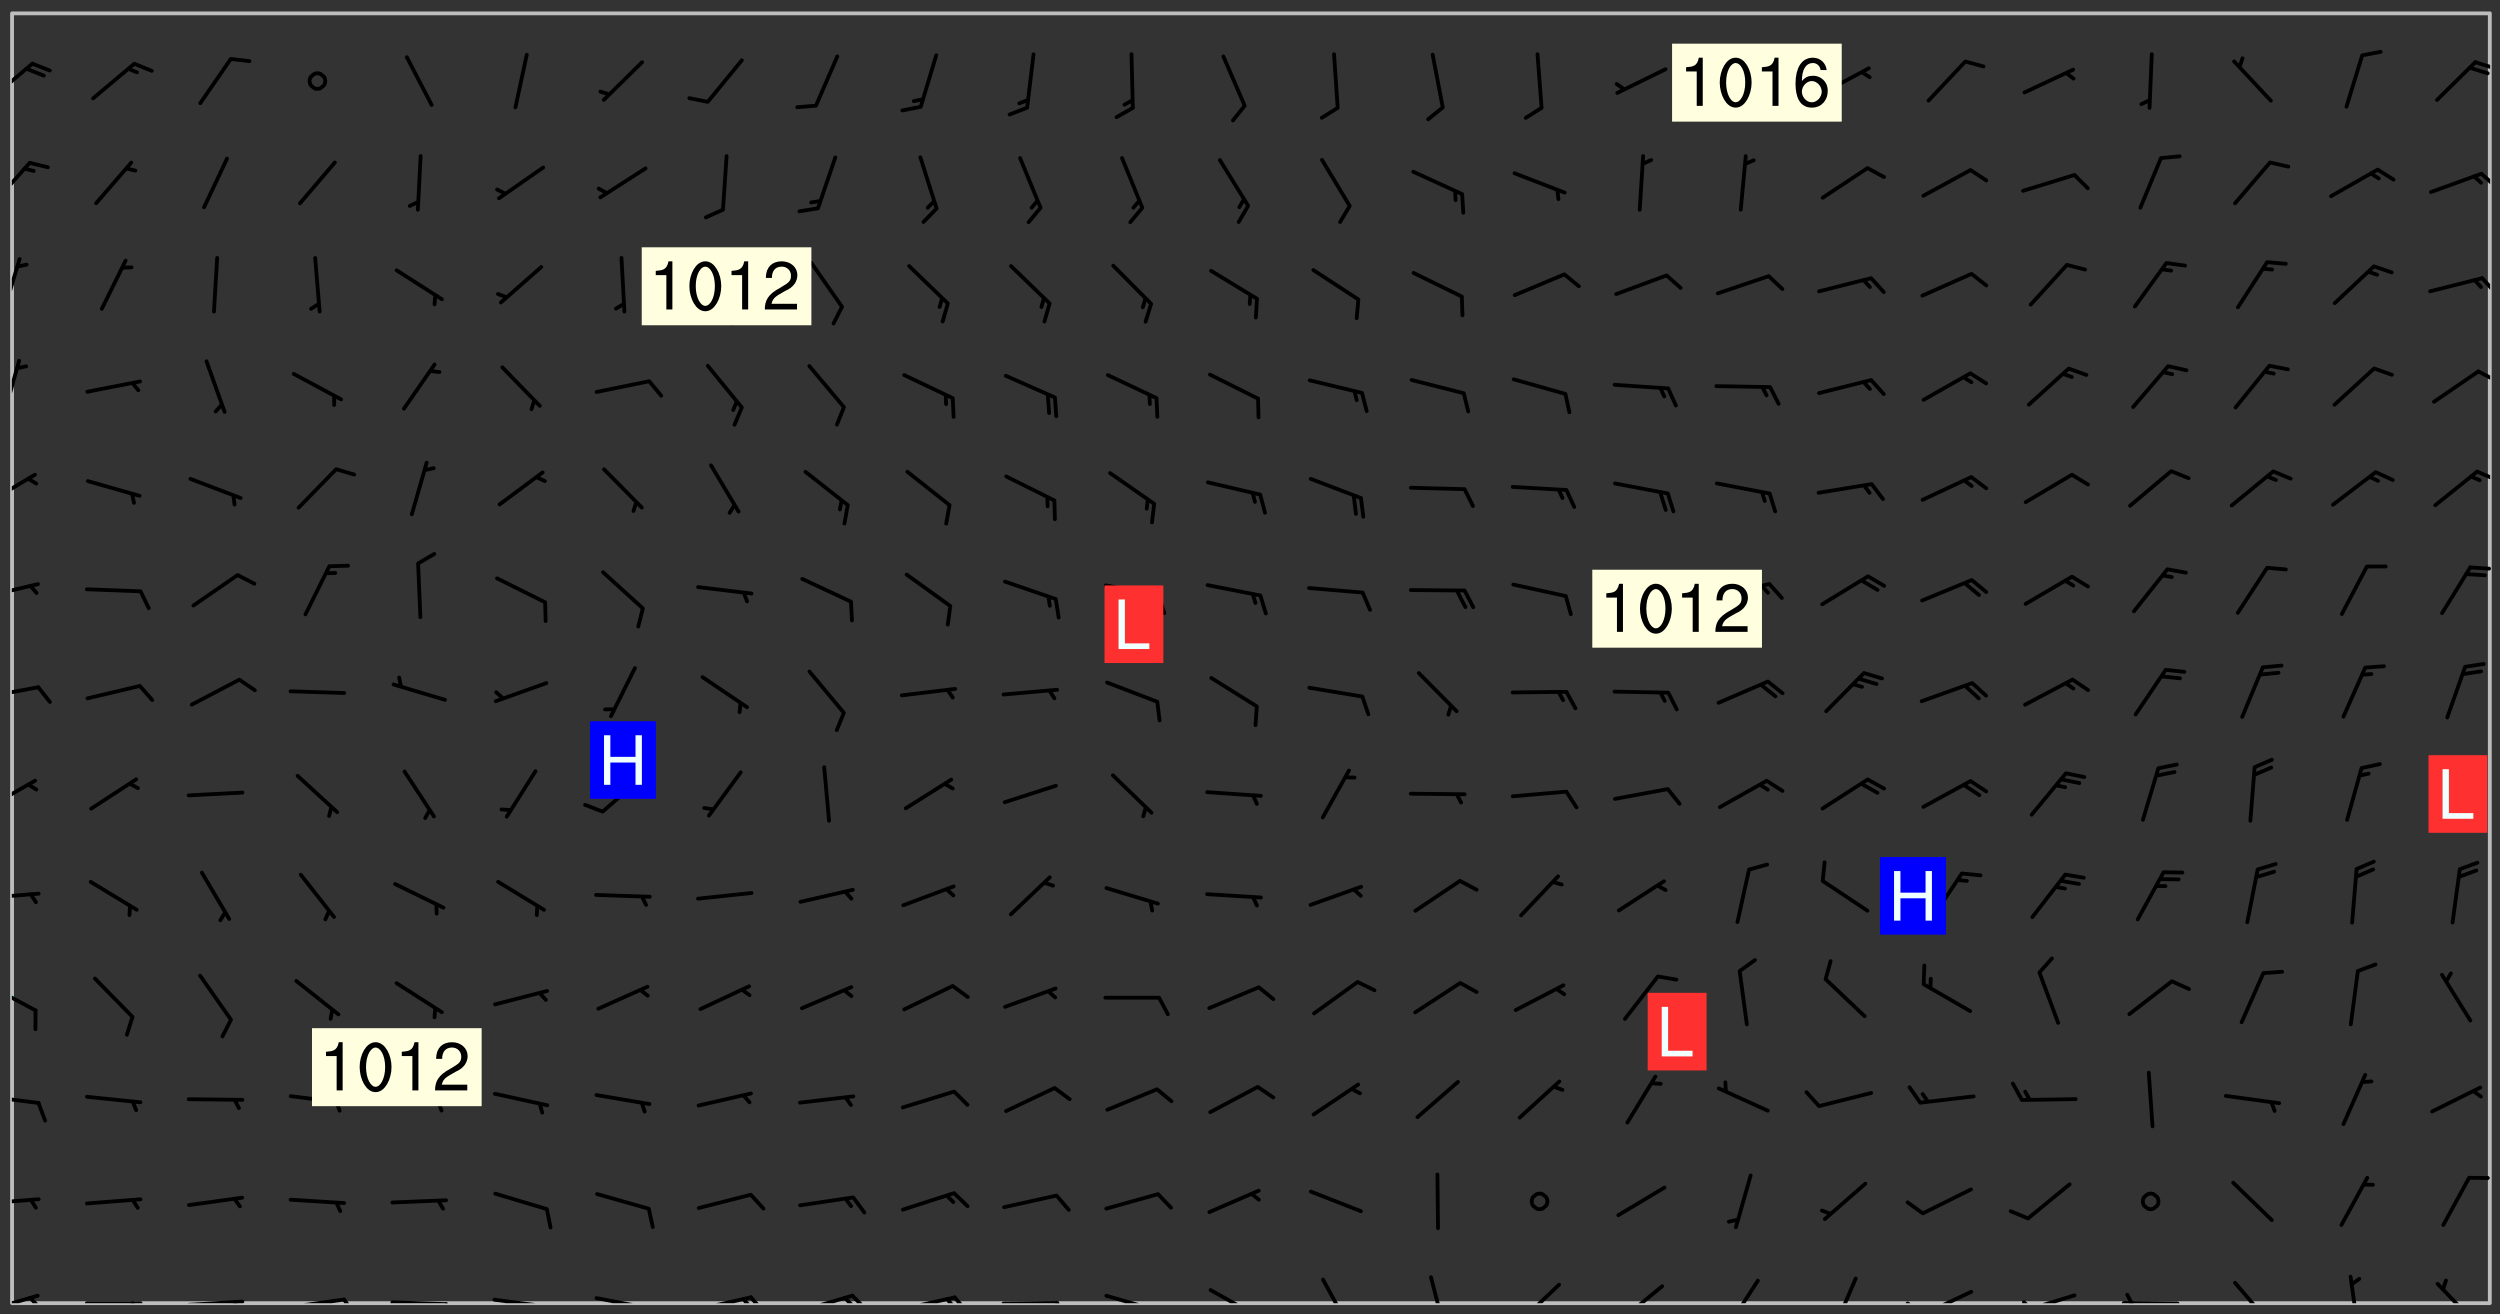<svg xmlns="http://www.w3.org/2000/svg" role="img" xmlns:xlink="http://www.w3.org/1999/xlink" viewBox="142.45 309.95 326.84 171.84"><rect x="142.45" y="309.95" width="326.84" height="171.84" fill="#333333" stroke="none"/><defs><clipPath id="clip2"><path d="M 144 440 L 145 440 L 145 480.328 L 144 480.328 Z M 144 440"/></clipPath><clipPath id="clip3"><path d="M 144 311.672 L 145 311.672 L 145 440 L 144 440 Z M 144 311.672"/></clipPath><clipPath id="clip4"><path d="M 144 311.672 L 468 311.672 L 468 480.328 L 144 480.328 Z M 144 311.672"/></clipPath><clipPath id="clip5"><path d="M 467 311.672 L 468 311.672 L 468 480.328 L 467 480.328 Z M 467 311.672"/></clipPath><clipPath id="clip6"><path d="M 144 479 L 148 479 L 148 480.328 L 144 480.328 Z M 144 479"/></clipPath><clipPath id="clip7"><path d="M 146 479 L 148 479 L 148 480.328 L 146 480.328 Z M 146 479"/></clipPath><clipPath id="clip8"><path d="M 153 480 L 162 480 L 162 480.328 L 153 480.328 Z M 153 480"/></clipPath><clipPath id="clip9"><path d="M 159 480 L 161 480 L 161 480.328 L 159 480.328 Z M 159 480"/></clipPath><clipPath id="clip10"><path d="M 166 479 L 175 479 L 175 480.328 L 166 480.328 Z M 166 479"/></clipPath><clipPath id="clip11"><path d="M 172 479 L 175 479 L 175 480.328 L 172 480.328 Z M 172 479"/></clipPath><clipPath id="clip12"><path d="M 180 479 L 188 479 L 188 480.328 L 180 480.328 Z M 180 479"/></clipPath><clipPath id="clip13"><path d="M 187 479 L 190 479 L 190 480.328 L 187 480.328 Z M 187 479"/></clipPath><clipPath id="clip14"><path d="M 193 479 L 202 479 L 202 480.328 L 193 480.328 Z M 193 479"/></clipPath><clipPath id="clip15"><path d="M 200 480 L 203 480 L 203 480.328 L 200 480.328 Z M 200 480"/></clipPath><clipPath id="clip16"><path d="M 206 479 L 215 479 L 215 480.328 L 206 480.328 Z M 206 479"/></clipPath><clipPath id="clip17"><path d="M 213 480 L 216 480 L 216 480.328 L 213 480.328 Z M 213 480"/></clipPath><clipPath id="clip18"><path d="M 220 479 L 228 479 L 228 480.328 L 220 480.328 Z M 220 479"/></clipPath><clipPath id="clip19"><path d="M 227 480 L 229 480 L 229 480.328 L 227 480.328 Z M 227 480"/></clipPath><clipPath id="clip20"><path d="M 226 480 L 227 480 L 227 480.328 L 226 480.328 Z M 226 480"/></clipPath><clipPath id="clip21"><path d="M 233 479 L 241 479 L 241 480.328 L 233 480.328 Z M 233 479"/></clipPath><clipPath id="clip22"><path d="M 240 479 L 243 479 L 243 480.328 L 240 480.328 Z M 240 479"/></clipPath><clipPath id="clip23"><path d="M 239 479 L 242 479 L 242 480.328 L 239 480.328 Z M 239 479"/></clipPath><clipPath id="clip24"><path d="M 246 479 L 255 479 L 255 480.328 L 246 480.328 Z M 246 479"/></clipPath><clipPath id="clip25"><path d="M 253 479 L 256 479 L 256 480.328 L 253 480.328 Z M 253 479"/></clipPath><clipPath id="clip26"><path d="M 252 479 L 255 479 L 255 480.328 L 252 480.328 Z M 252 479"/></clipPath><clipPath id="clip27"><path d="M 260 479 L 268 479 L 268 480.328 L 260 480.328 Z M 260 479"/></clipPath><clipPath id="clip28"><path d="M 267 479 L 270 479 L 270 480.328 L 267 480.328 Z M 267 479"/></clipPath><clipPath id="clip29"><path d="M 266 479 L 268 479 L 268 480.328 L 266 480.328 Z M 266 479"/></clipPath><clipPath id="clip30"><path d="M 273 480 L 281 480 L 281 480.328 L 273 480.328 Z M 273 480"/></clipPath><clipPath id="clip31"><path d="M 280 480 L 283 480 L 283 480.328 L 280 480.328 Z M 280 480"/></clipPath><clipPath id="clip32"><path d="M 286 479 L 295 479 L 295 480.328 L 286 480.328 Z M 286 479"/></clipPath><clipPath id="clip33"><path d="M 292 480 L 294 480 L 294 480.328 L 292 480.328 Z M 292 480"/></clipPath><clipPath id="clip34"><path d="M 300 478 L 308 478 L 308 480.328 L 300 480.328 Z M 300 478"/></clipPath><clipPath id="clip35"><path d="M 315 476 L 320 476 L 320 480.328 L 315 480.328 Z M 315 476"/></clipPath><clipPath id="clip36"><path d="M 329 476 L 332 476 L 332 480.328 L 329 480.328 Z M 329 476"/></clipPath><clipPath id="clip37"><path d="M 340 477 L 347 477 L 347 480.328 L 340 480.328 Z M 340 477"/></clipPath><clipPath id="clip38"><path d="M 354 477 L 361 477 L 361 480.328 L 354 480.328 Z M 354 477"/></clipPath><clipPath id="clip39"><path d="M 368 477 L 373 477 L 373 480.328 L 368 480.328 Z M 368 477"/></clipPath><clipPath id="clip40"><path d="M 382 476 L 386 476 L 386 480.328 L 382 480.328 Z M 382 476"/></clipPath><clipPath id="clip41"><path d="M 393 478 L 401 478 L 401 480.328 L 393 480.328 Z M 393 478"/></clipPath><clipPath id="clip42"><path d="M 391 480 L 395 480 L 395 480.328 L 391 480.328 Z M 391 480"/></clipPath><clipPath id="clip43"><path d="M 406 479 L 414 479 L 414 480.328 L 406 480.328 Z M 406 479"/></clipPath><clipPath id="clip44"><path d="M 406 479 L 409 479 L 409 480.328 L 406 480.328 Z M 406 479"/></clipPath><clipPath id="clip45"><path d="M 419 480 L 428 480 L 428 480.328 L 419 480.328 Z M 419 480"/></clipPath><clipPath id="clip46"><path d="M 420 478 L 422 478 L 422 480.328 L 420 480.328 Z M 420 478"/></clipPath><clipPath id="clip47"><path d="M 434 477 L 440 477 L 440 480.328 L 434 480.328 Z M 434 477"/></clipPath><clipPath id="clip48"><path d="M 449 476 L 451 476 L 451 480.328 L 449 480.328 Z M 449 476"/></clipPath><clipPath id="clip49"><path d="M 460 477 L 467 477 L 467 480.328 L 460 480.328 Z M 460 477"/></clipPath><clipPath id="clip50"><path d="M 144 466 L 148 466 L 148 468 L 144 468 Z M 144 466"/></clipPath><clipPath id="clip51"><path d="M 144 452 L 148 452 L 148 455 L 144 455 Z M 144 452"/></clipPath><clipPath id="clip52"><path d="M 144 438 L 148 438 L 148 443 L 144 443 Z M 144 438"/></clipPath><clipPath id="clip53"><path d="M 144 426 L 148 426 L 148 428 L 144 428 Z M 144 426"/></clipPath><clipPath id="clip54"><path d="M 144 411 L 148 411 L 148 416 L 144 416 Z M 144 411"/></clipPath><clipPath id="clip55"><path d="M 144 399 L 148 399 L 148 402 L 144 402 Z M 144 399"/></clipPath><clipPath id="clip56"><path d="M 144 386 L 148 386 L 148 389 L 144 389 Z M 144 386"/></clipPath><clipPath id="clip57"><path d="M 465 383 L 468 383 L 468 385 L 465 385 Z M 465 383"/></clipPath><clipPath id="clip58"><path d="M 144 371 L 148 371 L 148 376 L 144 376 Z M 144 371"/></clipPath><clipPath id="clip59"><path d="M 466 371 L 468 371 L 468 373 L 466 373 Z M 466 371"/></clipPath><clipPath id="clip60"><path d="M 144 356 L 146 356 L 146 365 L 144 365 Z M 144 356"/></clipPath><clipPath id="clip61"><path d="M 466 358 L 468 358 L 468 360 L 466 360 Z M 466 358"/></clipPath><clipPath id="clip62"><path d="M 144 343 L 146 343 L 146 351 L 144 351 Z M 144 343"/></clipPath><clipPath id="clip63"><path d="M 466 346 L 468 346 L 468 349 L 466 349 Z M 466 346"/></clipPath><clipPath id="clip64"><path d="M 144 330 L 147 330 L 147 337 L 144 337 Z M 144 330"/></clipPath><clipPath id="clip65"><path d="M 466 332 L 468 332 L 468 335 L 466 335 Z M 466 332"/></clipPath><clipPath id="clip66"><path d="M 144 318 L 147 318 L 147 324 L 144 324 Z M 144 318"/></clipPath><clipPath id="clip67"><path d="M 465 317 L 468 317 L 468 320 L 465 320 Z M 465 317"/></clipPath><g id="surface84" clip-path="url(#clip1)"><path fill="#fff" fill-opacity="0" fill-rule="evenodd" d="M 0 0 L 1000 0 L 1000 1000 L 0 1000 Z M 0 0"/><path fill="#d3d3d3" fill-opacity="0" fill-rule="evenodd" d="M162.152 355.867L161.918 356.16 161.977 356.395 162.094 356.566 162.27 356.801 162.562 357.148 162.676 357.207 162.793 357.035 162.852 356.801 163.027 356.625 163.492 356.449 164.191 356.449 164.426 356.742 164.715 357.559 164.773 357.734 164.949 357.965 165.301 358.199 166 358.898 166.172 359.074 166.406 359.422 166.641 359.832 166.93 360.414 167.34 360.879 167.57 361.113 167.805 361.289 167.922 361.52 168.098 361.812 168.27 362.977 168.27 363.211 168.328 363.5 168.387 363.617 168.504 363.734 168.852 364.145 168.969 364.316 169.145 364.492 169.32 364.727 169.438 364.898 169.609 365.25 169.668 365.484 169.902 365.891 170.137 365.832 169.961 366.008 169.902 366.938 169.32 366.938 169.086 366.824 168.738 366.938 168.621 367.055 168.562 367.348 168.504 367.523 168.387 367.695 167.922 367.988 167.863 368.223 167.805 368.336 167.805 368.98 167.863 369.152 167.863 369.562 167.922 369.621 167.922 370.027 167.98 370.434 168.098 370.609 168.156 370.668 168.387 371.309 168.328 371.602 168.328 372.301 168.27 372.883 168.27 373.117 168.211 373.348 168.156 373.699 168.156 375.621 168.211 375.738 168.637 375.738 168.27 375.855 168.246 376.207 169.137 377.375 170.879 377.914 172.219 378.273 172.219 378.812 172.309 379.621 172.844 380.336 174.363 380.605 175.254 380.52 175.344 381.684 175.879 381.863 177.039 381.684 179.094 380.699 180.254 380.336 182.133 380.16 183.828 379.98 183.648 380.699 182.133 380.785 180.883 380.875 180.078 381.145 179.004 381.953 179.273 382.672 179.809 383.57 179.629 384.195 179.363 385.004 179.629 386.082 180.254 386.98 181.059 387.16 182.309 386.98 182.043 387.703 182.141 388.207 182.195 388.5 182.195 388.672 182.254 388.965 182.254 389.371 182.43 389.488 182.781 389.605 183.188 389.605 183.48 389.43 183.594 389.312 183.652 389.195 183.77 388.965 183.828 388.789 184.18 388.324 184.41 388.148 184.586 388.09 184.762 388.148 184.82 388.324 184.938 389.312 184.992 389.781 185.051 389.953 185.168 390.188 185.344 390.246 186.16 390.305 186.449 390.305 186.566 390.539 186.625 390.945 186.684 391.297 186.684 392.402 186.801 392.695 186.918 393.043 187.207 393.742 187.383 394.094 187.965 394.848 188.316 395.023 188.488 395.082 188.957 395.316 189.598 395.781 189.945 396.016 190.238 396.191 190.531 396.246 190.762 396.309 191.578 396.656 191.871 396.832 191.984 397.004 192.336 397.355 192.453 397.531 192.977 398.172 192.977 398.461 193.035 398.812 193.035 399.16 193.094 399.512 193.152 399.801 193.27 399.859 193.441 399.918 193.617 399.918 194.199 400.152 194.375 400.27 194.551 400.559 194.727 400.793 194.84 401.027 195.133 401.258 195.25 401.375 195.25 401.785 195.309 401.84 195.598 402.074 195.832 402.191 195.891 402.309 196.008 402.48 196.066 402.598 196.297 402.832 196.355 403.008 196.59 403.066 196.707 403.125 196.59 403.238 196.531 403.355 196.531 403.473 196.414 403.766 196.297 404.055 196.297 404.637 196.473 404.754 196.59 404.812 196.648 404.93 196.766 405.047 196.879 405.105 197.055 405.453 197.113 405.805 197.172 406.211 197.172 406.387 197.113 406.562 196.996 407.262 196.996 407.434 197.113 407.609 197.406 407.902 197.812 407.902 197.988 408.02 198.105 408.191 198.223 408.484 198.223 408.719 197.695 408.719 197.465 408.484 197.23 408.484 197.055 408.543 196.996 409.242 197.055 409.59 197.172 409.766 197.348 410.176 197.465 410.406 197.754 410.875 197.93 410.93 198.453 410.93 198.688 410.988 199.445 411.629 199.504 411.922 199.504 412.156 199.562 412.215 199.793 412.562 199.793 412.914 199.676 413.086 199.676 413.379 199.969 413.668 200.262 413.844 200.434 413.902 200.727 414.078 201.02 414.195 201.602 414.602 201.891 414.836 202.184 415.012 202.402 415.172 202.418 415.184 202.648 415.359 203.289 415.883 203.465 416.117 203.582 416.293 203.758 416.469 203.871 416.641 203.871 417.281 203.988 417.457 204.457 417.574 205.039 417.691 205.273 417.75 205.504 417.863 205.797 417.98 205.91 418.039 206.496 418.391 206.785 418.562 206.961 418.625 207.137 418.68 207.312 418.738 208.012 419.09 208.301 419.266 208.535 419.32 208.824 419.496 209.059 419.613 209.699 420.02 209.992 420.137 210.164 420.195 210.398 420.254 210.809 420.312 211.039 420.371 211.273 420.488 211.332 420.66 210.922 420.836 211.391 420.895 211.449 421.188 211.562 421.422 211.738 421.477 211.973 421.535 212.148 421.594 212.555 421.711 213.195 421.945 213.312 422.117 213.371 422.352 213.371 422.527 213.312 422.645 213.254 423.051 213.488 423.285 213.605 423.344 213.953 423.461 214.594 423.691 214.77 423.809 215.059 423.926 215.234 424.102 215.469 424.566 216.051 425.672 216.227 425.848 216.574 426.023 216.75 426.141 217.102 426.258 218.148 426.781 218.383 426.84 218.848 426.953 219.141 427.012 219.605 427.188 220.363 427.77 220.598 428.004 220.945 428.469 221.121 428.645 221.41 428.879 222.227 429.578 222.52 429.754 222.809 430.043 223.102 430.219 223.395 430.508 224.09 431.148 224.266 431.324 224.559 431.559 224.848 431.793 225.316 432.082 225.957 432.664 226.305 432.898 226.539 433.191 226.887 433.539 227.238 434.004 228.172 434.996 228.52 435.402 228.637 435.578 228.871 435.637 228.984 435.754 229.629 435.93 229.859 436.043 230.094 436.102 230.387 436.277 230.617 436.395 231.551 437.094 231.957 437.5 232.191 437.676 232.598 437.852 232.832 437.969 233.648 438.316 233.996 438.551 234.23 438.668 234.523 438.957 234.754 439.074 235.512 439.426 235.863 439.598 236.094 439.656 236.387 439.773 236.621 439.832 237.492 440.008 238.309 440.008 238.777 440.238 238.949 440.297 239.824 440.996 240.289 441.113 240.582 441.172 240.758 441.23 240.988 441.289 241.457 441.348 241.805 441.406 242.156 441.465 242.562 441.523 242.855 441.523 243.027 441.582 243.027 441.812 243.203 441.988 243.496 441.988 243.844 442.047 244.195 442.105 244.895 442.223 245.535 442.223 246 441.988 246.293 441.812 246.465 441.695 246.875 441.523 247.164 441.348 248.098 440.883 248.566 440.59 249.09 440.297 249.555 440.125 250.02 439.949 251.07 439.484 251.359 439.367 251.77 439.25 252.059 439.133 252.586 438.957 254.102 438.258 254.684 437.91 254.973 437.852 255.266 437.793 255.613 437.676 256.488 437.445 256.84 437.328 256.953 437.328 257.188 437.27 258.062 437.035 258.297 436.977 259.109 436.977 259.461 436.918 260.277 436.801 260.449 436.742 260.801 436.688 261.094 436.629 261.324 436.57 262.141 436.395 262.316 436.336 262.664 436.336 262.898 436.277 263.363 436.16 264.121 435.988 264.355 435.93 264.703 435.93 265.113 435.812 265.402 435.754 266.688 435.695 266.977 435.695 267.387 435.637 267.617 435.578 267.793 435.578 268.668 435.461 269.074 435.461 269.484 435.344 269.832 435.344 270.184 435.23 271.055 435.172 272.805 435.172 273.852 435.461 274.262 435.578 274.551 435.695 274.902 435.812 275.191 435.93 276.242 436.102 276.531 436.16 276.824 436.16 277.117 436.219 277.289 436.277 277.699 436.336 277.871 436.395 277.988 436.453 278.105 436.453 278.223 436.512 278.574 436.57 278.688 436.57 279.098 436.637 281.02 437.031 282.945 437.426 284.465 437.875 286.16 438.594 288.305 439.398 289.91 438.68 291.34 437.875 292.5 436.797 293.75 436.348 296.785 435.629 298.66 435.27 300.805 433.922 303.039 432.668 305.539 431.41 307.234 430.961 309.02 430.781 310.18 430.512 310.805 431.051 312.145 430.781 312.859 429.793 313.844 428.449 314.289 428.27 315.094 427.91 316.969 427.371 318.754 426.922 320.004 426.652 321.164 426.562 322.863 426.473 324.824 426.203 326.074 426.113 326.613 426.113 327.238 426.023 328.129 426.023 330.273 425.844 332.684 425.664 335.273 425.574 336.969 425.754 338.578 425.844 340.008 426.203 341.168 426.922 343.043 427.91 344.203 429.438 344.469 430.152 345.098 430.242 345.453 431.141 345.988 431.68 346.523 433.207 347.598 433.566 348.133 433.566 347.328 434.102 347.418 435.809 348.133 438.504 349.023 439.309 349.918 440.297 350.633 441.555 352.418 442.094 353.938 441.914 354.293 443.258 355.902 442.453 356.883 441.914 357.152 442.184 357.469 441.969 357.688 441.824 358.488 442.273 358.938 441.914 359.293 441.914 359.828 441.645 360.367 440.926 360.902 440.656 361.527 439.668 362.688 440.117 363.527 440.488 364.922 441.105 366.617 440.926 368.223 440.926 370.008 441.016 370.188 439.309 370.723 437.965 371.527 438.234 372.02 439.082 372.422 439.488 372.332 440.027 372.332 440.387 373.047 440.836 373.758 440.566 375.188 440.566 375.547 441.555 375.992 442.812 376.707 444.156 377.957 444.785 379.652 445.414 380.367 445.234 380.547 444.695 381.527 444.605 381.977 444.965 382.062 446.223 381.797 446.852 381.262 447.031 381.262 447.57 381.977 448.555 382.242 449.094 383.227 450.082 384.027 451.16 383.762 451.52 383.672 452.418 383.047 454.75 382.691 456.816 382.602 458.609 382.422 459.328 382.332 459.867 382.332 461.305 381.352 463.188 380.992 464.895 380.457 465.793 379.652 466.961 379.387 467.5 381.441 468.754 381.527 469.113 381.172 469.652 381.082 469.473 381.082 470.281 381.172 471.719 380.727 472.434 379.652 472.527 379.387 473.242 379.922 474.141 380.727 474.859 381.887 475.668 383.227 475.938 383.672 476.297 383.316 476.746 381.527 476.656 380.277 476.207 379.562 475.488 378.938 475.398 378.762 478.988 378.574 480.297 467.934 480.297 467.934 311.703 412.664 311.703 412.664 360.785 413.426 360.91 416.715 361.453 418.738 364.289 418.738 367.043 421.09 367.375 423.438 367.707 427.488 367.707 426.109 371.867 424.086 372.574 422.062 373.277 421.52 373.621 418.926 375.238 418.738 375.355 416.715 373.277 415.984 370.535 413.312 368.457 411.938 364.957 411.871 364.875 409.914 362.203 412.664 360.785 412.664 311.703 294.422 311.703 294.422 403.117 294.539 403.148 294.672 403.16 294.746 403.234 294.852 403.281 294.941 403.34 295.027 403.398 295.117 403.457 295.414 403.754 295.473 403.844 295.504 403.961 295.531 404.078 295.547 404.215 295.516 404.332 295.457 404.422 295.398 404.508 295.355 404.613 295.309 404.715 295.281 404.836 295.281 404.98 295.457 405.25 295.605 405.398 295.68 405.484 295.754 405.559 295.797 405.664 295.859 405.754 295.918 405.84 295.961 405.945 296.02 406.035 296.066 406.137 296.109 406.242 296.168 406.328 296.285 406.508 296.359 406.582 296.422 406.668 296.48 406.758 296.523 406.863 296.582 406.953 296.641 407.039 296.703 407.129 296.762 407.219 296.805 407.32 296.922 407.5 296.996 407.574 297.055 407.66 297.129 407.734 297.219 407.793 297.324 407.84 297.473 407.84 297.605 407.824 297.738 407.84 297.84 407.793 297.914 407.719 297.961 407.617 297.945 407.484 297.945 407.336 297.898 407.23 297.871 407.113 297.824 407.012 297.797 406.891 297.754 406.789 297.691 406.699 297.648 406.598 297.605 406.492 297.574 406.375 297.559 406.242 297.547 406.105 297.633 406.047 297.691 405.961 297.812 405.93 297.855 406.035 297.871 406.168 297.871 406.285 297.93 406.387 297.988 406.477 298.078 406.535 298.227 406.684 298.285 406.773 298.328 406.879 298.316 406.98 298.402 407.039 298.508 407.086 298.594 407.145 298.684 407.203 298.758 407.277 298.641 407.305 298.535 407.352 298.449 407.41 298.375 407.484 298.316 407.574 298.254 407.66 298.227 407.781 298.18 407.883 298.137 407.988 298.105 408.105 298.094 408.238 298.078 408.371 298.078 408.52 298.105 408.637 298.152 408.742 298.195 408.844 298.254 408.934 298.328 409.008 298.418 409.066 298.492 409.141 298.582 409.199 298.641 409.289 298.684 409.395 298.73 409.496 298.848 409.527 298.98 409.543 299.129 409.543 299.246 409.512 299.352 409.555 299.395 409.66 299.441 409.762 299.469 409.883 299.5 410 299.527 410.117 299.559 410.238 299.586 410.355 299.691 410.398 299.793 410.445 299.926 410.43 300.074 410.578 300.137 410.664 300.211 410.738 300.281 410.812 300.371 410.875 300.477 410.918 300.578 410.961 300.695 410.992 300.832 411.008 300.949 410.977 301.023 410.902 301.051 410.785 301.039 410.652 301.008 410.531 300.98 410.414 301.023 410.309 301.141 410.309 301.23 410.371 301.348 410.398 301.496 410.398 301.629 410.414 301.777 410.414 301.91 410.43 302.043 410.414 302.191 410.414 302.324 410.398 302.457 410.387 302.594 410.398 302.711 410.371 302.844 410.355 303.035 410.297 302.977 410.473 302.961 410.605 302.934 410.727 302.918 410.859 302.859 410.945 302.727 410.961 302.621 411.008 302.516 411.051 302.398 411.082 302.281 411.109 302.016 411.141 301.867 411.141 301.734 411.156 301.66 411.23 301.719 411.316 301.867 411.465 301.984 411.645 302.059 411.715 302.148 411.777 302.238 411.836 302.324 411.895 302.414 411.953 302.516 411.996 302.621 412.059 302.727 412.102 302.812 412.16 302.918 412.207 303.02 412.25 303.199 412.367 303.258 412.457 303.215 412.559 303.168 412.664 303.184 412.797 303.406 413.02 303.465 413.109 303.508 413.211 303.539 413.332 303.582 413.434 303.598 413.566 303.629 413.684 303.641 413.82 303.672 413.938 303.82 414.086 303.922 414.129 304.027 414.172 304.145 414.203 304.277 414.219 304.414 414.234 304.531 414.234 304.648 414.203 304.738 414.145 304.781 414.039 304.828 413.938 304.871 413.832 304.902 413.715 304.914 413.582 304.914 413.434 304.902 413.301 304.887 413.168 304.855 413.051 304.812 412.945 304.766 412.84 304.723 412.738 304.68 412.633 304.664 412.5 304.68 412.367 304.707 412.25 304.738 412.133 304.766 412.012 304.812 411.91 304.902 411.852 304.988 411.789 305.062 411.715 305.152 411.656 305.375 411.434 305.434 411.348 305.508 411.273 305.625 411.094 305.684 411.008 305.684 410.859 305.609 410.785 305.508 410.738 305.402 410.695 305.301 410.652 305.242 410.562 305.195 410.457 305.168 410.34 305.258 410.281 305.375 410.25 305.477 410.207 305.656 410.09 305.805 409.941 305.816 409.809 305.805 409.703 305.715 409.645 305.582 409.66 305.434 409.66 305.301 409.676 305.168 409.66 305.047 409.629 304.961 409.57 304.887 409.496 304.828 409.406 304.766 409.32 304.648 409.141 304.59 409.055 304.621 408.934 304.707 408.875 304.828 408.844 304.887 408.758 304.887 408.637 304.855 408.52 304.797 408.43 304.738 408.344 304.691 408.238 304.664 408.121 304.648 407.988 304.707 407.898 304.781 407.824 304.871 407.766 304.988 407.586 305.062 407.512 305.121 407.426 305.27 407.277 305.391 407.246 305.523 407.23 305.656 407.246 305.73 407.32 305.773 407.426 305.789 407.559 305.758 407.676 305.641 407.707 305.508 407.719 305.359 407.867 305.316 407.973 305.27 408.074 305.242 408.195 305.211 408.312 305.211 408.461 305.242 408.578 305.285 408.684 305.344 408.773 305.418 408.844 305.492 408.918 305.609 408.949 305.73 408.977 305.848 408.949 305.98 408.934 306.098 408.934 306.188 408.992 306.262 409.066 306.309 409.172 306.367 409.258 306.469 409.305 306.602 409.32 306.707 409.363 306.793 409.422 306.781 409.527 306.707 409.602 306.527 409.719 306.469 409.809 306.379 409.867 306.309 409.941 306.234 410.016 306.172 410.105 306.145 410.223 306.129 410.355 306.145 410.488 306.129 410.621 306.129 410.77 306.145 410.902 306.172 411.02 306.203 411.141 306.277 411.215 306.367 411.273 306.453 411.332 306.543 411.391 306.66 411.422 306.66 411.508 306.559 411.555 306.469 411.613 306.203 411.645 306.086 411.672 305.938 411.672 305.832 411.715 305.73 411.762 305.672 411.852 305.609 412.086 305.598 412.219 305.566 412.34 305.551 412.473 305.551 412.766 305.539 412.898 305.551 413.035 305.566 413.168 305.699 413.184 305.832 413.195 305.953 413.227 306.039 413.285 306.113 413.359 306.16 413.465 306.203 413.566 306.219 413.699 306.219 414.145 306.203 414.277 306.203 414.723 306.234 414.988 306.262 415.105 306.277 415.238 306.309 415.355 306.395 415.566 306.426 415.832 306.426 415.98 306.395 416.098 306.367 416.215 306.336 416.336 306.309 416.453 306.277 416.57 306.246 416.691 306.234 416.824 306.219 416.957 306.309 417.016 306.426 416.984 306.527 417 306.574 417.105 306.543 417.371 306.543 417.812 306.5 417.918 306.453 418.023 306.41 418.125 306.367 418.23 306.309 418.316 306.277 418.438 306.234 418.555 306.203 418.672 306.188 418.805 306.203 418.938 306.262 419.027 306.367 419.074 306.453 419.133 306.512 419.219 306.5 419.355 306.469 419.473 306.426 419.574 306.426 420.02 306.41 420.152 306.41 420.301 306.379 420.418 306.336 420.523 306.309 420.641 306.262 420.746 306.219 420.848 306.188 420.969 306.16 421.086 306.129 421.219 306.098 421.336 306.07 421.453 306.027 421.559 305.996 421.676 305.965 421.797 305.953 421.93 305.938 422.062 305.938 422.359 305.965 422.477 305.965 422.625 306.012 423.023 306.039 423.141 306.098 423.23 306.219 423.262 306.367 423.262 306.5 423.246 306.559 423.336 306.559 423.453 306.5 423.543 306.41 423.602 306.309 423.645 306.203 423.691 306.113 423.75 306.027 423.809 305.891 423.824 305.773 423.793 305.641 423.777 305.539 423.824 305.477 423.91 305.465 424.047 305.449 424.18 305.418 424.297 305.391 424.414 305.375 424.547 305.344 424.668 305.344 424.965 305.359 425.098 305.391 425.215 305.391 425.363 305.402 425.496 305.402 425.645 305.375 425.762 305.328 425.863 305.301 425.984 305.27 426.102 305.211 426.191 305.137 426.266 305.035 426.309 304.93 426.355 304.812 426.383 304.691 426.414 304.59 426.367 304.648 426.281 304.754 426.234 304.781 426.117 304.812 426 304.84 425.879 304.871 425.762 304.871 425.613 304.887 425.48 304.855 425.363 304.812 425.258 304.707 425.273 304.633 425.348 304.531 425.391 304.441 425.453 304.367 425.527 304.324 425.629 304.309 425.762 304.277 425.879 304.25 426 304.219 426.117 304.191 426.234 304.16 426.355 304.133 426.473 304.102 426.59 304.059 426.695 303.969 426.754 303.879 426.754 303.762 426.723 303.73 426.637 303.746 426.5 303.715 426.383 303.715 426.234 303.703 426.102 303.703 425.953 303.641 425.719 303.613 425.598 303.57 425.496 303.523 425.391 303.465 425.305 303.406 425.215 303.363 425.109 303.301 425.023 303.152 424.875 303.082 424.801 302.977 424.754 302.871 424.711 302.77 424.668 302.473 424.371 302.383 424.297 302.297 424.238 302.191 424.195 302.102 424.133 302.016 424.074 301.91 424.031 301.82 423.973 301.734 423.91 301.66 423.84 301.555 423.793 301.469 423.734 301.363 423.691 301.273 423.629 301.172 423.586 301.066 423.543 300.98 423.484 300.875 423.438 300.77 423.395 300.668 423.348 300.578 423.289 300.477 423.246 300.371 423.203 300.281 423.141 300.164 423.113 300.031 423.098 299.898 423.113 299.75 423.113 299.617 423.129 299.5 423.098 299.41 423.039 299.336 422.965 299.246 422.906 299.145 422.859 298.996 422.859 298.875 422.832 298.773 422.789 298.699 422.715 298.582 422.535 298.492 422.477 298.391 422.434 298.301 422.371 298.195 422.328 298.105 422.27 298.02 422.211 297.914 422.164 297.855 422.078 297.797 421.988 297.754 421.883 297.707 421.781 297.633 421.707 297.547 421.648 297.473 421.574 297.383 421.516 297.16 421.293 297.117 421.188 297.086 420.922 297.191 420.879 297.336 420.879 297.441 420.922 297.516 420.996 297.605 421.055 297.691 421.113 297.797 421.16 297.887 421.219 298.035 421.367 298.105 421.441 298.254 421.59 298.316 421.676 298.391 421.75 298.477 421.809 298.551 421.883 298.641 421.945 298.73 422.004 298.816 422.062 299.086 422.238 299.188 422.285 299.293 422.328 299.395 422.371 299.441 422.297 299.5 422.211 299.574 422.137 299.645 422.062 299.75 422.105 299.824 422.18 299.883 422.27 299.926 422.371 299.973 422.477 300.016 422.582 300.137 422.609 300.254 422.582 300.328 422.492 300.371 422.387 300.43 422.297 300.504 422.223 300.609 422.18 300.727 422.152 300.859 422.164 300.949 422.223 301.098 422.371 301.156 422.461 301.199 422.566 301.246 422.668 301.289 422.773 301.332 422.875 301.438 422.922 301.543 422.965 301.676 422.98 301.762 422.922 301.82 422.832 301.895 422.758 302 422.715 302.117 422.742 302.223 422.789 302.324 422.832 302.43 422.875 302.531 422.922 302.711 423.039 302.711 423.156 302.695 423.289 302.711 423.422 302.727 423.559 302.785 423.645 302.887 423.691 303.008 423.719 303.125 423.75 303.273 423.75 303.391 423.719 303.449 423.629 303.629 423.512 303.688 423.422 303.762 423.348 303.82 423.262 303.938 423.082 304.117 422.965 304.234 422.996 304.324 423.055 304.367 423.129 304.352 423.262 304.352 423.379 304.441 423.438 304.59 423.438 304.723 423.422 304.855 423.41 305.121 423.379 305.227 423.336 305.344 423.305 305.465 423.277 305.539 423.203 305.609 423.129 305.672 423.039 305.656 422.934 305.609 422.832 305.508 422.789 305.402 422.773 305.285 422.801 305.02 422.832 304.871 422.832 304.797 422.758 304.707 422.699 304.59 422.668 304.473 422.641 304.34 422.625 304.191 422.625 304.059 422.641 303.762 422.641 303.656 422.594 303.508 422.445 303.465 422.344 303.406 422.254 303.629 422.031 303.715 421.973 303.82 421.93 303.938 421.898 304.07 421.883 304.203 421.898 304.34 421.914 304.441 421.957 304.574 421.945 304.664 421.883 304.766 421.84 304.828 421.75 304.781 421.648 304.691 421.59 304.574 421.559 304.473 421.516 304.414 421.426 304.352 421.336 304.352 421.219 304.367 421.086 304.473 421.039 304.547 420.969 304.547 420.848 304.457 420.789 304.426 420.672 304.516 420.613 304.59 420.539 304.633 420.434 304.691 420.344 304.738 420.242 304.754 420.109 304.754 419.961 304.707 419.855 304.664 419.754 304.574 419.695 304.441 419.68 304.34 419.637 304.203 419.621 304.086 419.59 303.641 419.59 303.508 419.574 303.375 419.562 303.242 419.547 303.125 419.516 302.977 419.516 302.844 419.5 302.711 419.488 302.445 419.457 302.324 419.414 302.238 419.355 302.164 419.281 302.164 419.133 302.176 419 302.281 418.953 302.383 418.91 302.516 418.895 302.668 418.895 302.801 418.879 303.094 418.879 303.215 418.91 303.316 418.953 303.406 419.012 303.641 419.074 303.762 419.027 303.852 418.969 303.953 418.926 304.086 418.91 304.191 418.953 304.293 419 304.426 419.012 304.547 418.984 304.691 418.984 304.812 418.953 304.93 418.926 305.035 418.879 305.109 418.805 305.195 418.746 305.344 418.598 305.402 418.512 305.449 418.406 305.477 418.289 305.492 418.184 305.391 418.141 305.301 418.082 305.184 418.051 305.078 418.008 304.988 417.945 304.914 417.859 304.84 417.785 304.738 417.742 304.633 417.695 304.531 417.652 304.473 417.562 304.426 417.461 304.34 417.25 304.277 417.164 304.219 417.074 304.145 417 304.059 416.941 303.789 416.941 303.672 416.973 303.582 417.031 303.48 417.074 303.348 417.09 303.242 417.074 303.215 416.957 303.152 416.867 303.035 416.836 302.934 416.793 302.785 416.645 302.754 416.527 302.738 416.422 302.812 416.348 302.992 416.23 303.109 416.203 303.227 416.172 303.363 416.188 303.465 416.23 303.57 416.273 303.672 416.32 303.777 416.363 303.895 416.395 304.027 416.41 304.145 416.438 304.277 416.453 304.383 416.438 304.473 416.379 304.398 416.305 304.293 416.262 304.219 416.188 304.145 416.098 303.996 415.949 303.91 415.891 303.82 415.832 303.746 415.758 303.656 415.699 303.555 415.652 303.434 415.625 303.332 415.578 303.227 415.535 303.109 415.504 303.008 415.461 302.887 415.43 302.738 415.43 302.621 415.461 302.516 415.504 302.43 415.566 302.25 415.684 302.164 415.742 302.074 415.801 301.969 415.848 301.883 415.906 301.777 415.949 301.676 415.992 301.57 416.039 301.496 416.113 301.438 416.203 301.379 416.289 301.332 416.395 301.273 416.48 301.199 416.555 301.066 416.543 300.949 416.512 300.832 416.512 300.758 416.586 300.668 416.645 300.594 416.719 300.504 416.777 300.418 416.836 300.312 416.883 300.211 416.926 300.074 416.941 299.973 416.898 299.824 416.75 299.719 416.703 299.633 416.703 299.527 416.75 299.426 416.793 299.305 416.824 299.188 416.793 299.113 416.719 299.113 416.602 299.145 416.48 299.219 416.41 299.277 416.32 299.352 416.246 299.469 416.215 299.574 416.172 299.867 416.172 300 416.156 300.137 416.141 300.238 416.098 300.328 416.039 300.43 415.992 300.52 415.934 300.652 415.922 300.742 415.98 300.875 415.992 300.965 415.934 301.051 415.875 301.156 415.832 301.246 415.773 301.332 415.711 301.422 415.652 301.57 415.504 301.629 415.418 301.688 415.328 301.793 415.285 301.926 415.27 302.043 415.297 302.164 415.328 302.223 415.27 302.281 415.18 302.312 414.914 302.34 414.797 302.445 414.809 302.578 414.824 302.68 414.781 302.77 414.723 302.828 414.633 302.902 414.559 302.961 414.469 303.008 414.367 303.02 414.234 303.008 414.102 302.961 413.996 302.812 413.848 302.754 413.758 302.695 413.672 302.652 413.566 302.652 413.121 302.668 412.988 302.668 412.84 302.68 412.707 302.621 412.648 302.531 412.707 302.43 412.664 302.25 412.547 302.164 412.488 302.102 412.398 302.043 412.309 301.969 412.234 301.883 412.176 301.762 412.207 301.66 412.219 301.555 412.266 301.469 412.324 301.363 412.367 301.215 412.516 301.125 412.574 301.039 412.633 300.949 412.695 300.844 412.738 300.711 412.754 300.711 412.633 300.816 412.59 300.934 412.559 301.008 412.488 301.051 412.383 301.051 412.234 301.023 412.117 300.875 411.969 300.742 411.953 300.594 411.953 300.477 411.984 300.371 412.027 300.27 412.07 300.18 412.133 300.062 412.16 299.988 412.086 300 411.953 299.957 411.852 299.914 411.746 299.824 411.688 299.707 411.715 299.586 411.746 299.469 411.777 299.367 411.82 299.246 411.852 299.145 411.895 299.039 411.938 298.949 411.996 298.848 412.012 298.848 411.895 298.863 411.762 298.805 411.672 298.73 411.715 298.582 411.863 298.523 411.953 298.449 412.027 298.402 412.133 298.359 412.234 298.285 412.309 298.227 412.398 298.152 412.473 298.094 412.559 298.02 412.633 297.93 412.695 297.855 412.766 297.781 412.84 297.68 412.855 297.547 412.871 297.441 412.828 297.441 412.707 297.59 412.559 297.633 412.457 297.691 412.367 297.738 412.266 297.781 412.16 297.84 412.07 297.871 411.953 297.914 411.852 297.945 411.73 297.973 411.613 298.02 411.508 298.062 411.406 298.105 411.301 298.18 411.23 298.27 411.168 298.359 411.109 298.461 411.066 298.758 411.066 299.023 411.035 299.129 410.992 299.055 410.918 298.938 410.887 298.832 410.844 298.742 410.785 298.641 410.738 298.551 410.68 298.449 410.637 298.344 410.594 298.254 410.531 298.168 410.473 298.062 410.43 297.961 410.387 297.84 410.355 297.723 410.324 297.621 410.281 297.5 410.25 297.398 410.207 297.309 410.148 297.266 410.043 297.25 409.91 297.352 409.867 297.484 409.852 297.621 409.867 297.754 409.852 297.855 409.809 297.914 409.719 297.93 409.613 297.84 409.555 297.766 409.48 297.664 409.438 297.574 409.379 297.426 409.23 297.383 409.125 297.367 408.992 297.367 408.699 297.309 408.609 297.219 408.551 297.145 408.477 297.102 408.371 297.07 408.254 297.012 408.164 296.938 408.09 296.82 408.062 296.746 407.988 296.656 407.93 296.566 407.867 296.48 407.809 296.406 407.734 296.348 407.648 296.301 407.543 296.215 407.484 296.066 407.336 295.871 407.277 295.738 407.293 295.637 407.336 295.562 407.41 295.516 407.512 295.473 407.617 295.414 407.707 295.355 407.793 295.059 408.09 294.969 408.148 294.883 408.148 294.82 408.062 294.777 407.957 294.809 407.84 294.867 407.75 294.895 407.633 294.883 407.5 294.793 407.438 294.688 407.484 294.57 407.512 294.453 407.543 294.184 407.719 294.082 407.766 293.965 407.793 293.859 407.84 293.77 407.898 293.668 407.941 293.609 407.855 293.562 407.75 293.578 407.617 293.625 407.512 293.695 407.438 293.77 407.367 293.828 407.277 293.828 407.129 293.785 407.023 293.547 407.023 293.445 407.07 293.414 407.188 293.387 407.305 293.355 407.426 293.281 407.469 293.148 407.484 293.074 407.438 293.031 407.336 292.988 407.23 292.941 407.129 292.898 407.023 292.777 407.055 292.676 407.098 292.543 407.113 292.426 407.145 292.32 407.188 292.23 407.246 292.129 407.293 292.008 407.32 291.875 407.336 291.773 407.293 291.715 407.203 291.668 407.098 291.625 406.996 291.582 406.891 291.582 406.773 291.641 406.684 291.727 406.625 291.906 406.508 292.008 406.461 292.113 406.418 292.219 406.359 292.32 406.316 292.41 406.254 292.512 406.211 292.617 406.152 292.719 406.105 292.809 406.047 292.914 406.004 293.016 405.961 293.105 405.898 293.207 405.855 293.344 405.84 293.461 405.871 293.562 405.914 293.684 405.945 293.785 405.988 293.891 406.035 293.992 406.078 294.098 406.121 294.199 406.168 294.305 406.211 294.406 406.254 294.512 406.301 294.598 406.359 294.703 406.402 294.82 406.434 294.926 406.477 295.027 406.523 295.117 406.582 295.223 406.625 295.324 406.668 295.43 406.715 295.547 406.742 295.648 406.789 295.77 406.816 295.918 406.816 296.004 406.758 296.02 406.656 296.078 406.566 296.051 406.449 295.977 406.375 295.859 406.195 295.785 406.121 295.695 406.047 295.516 405.93 295.43 405.871 295.324 405.828 295.223 405.781 294.953 405.605 294.895 405.516 294.82 405.441 294.762 405.352 294.719 405.25 294.688 405.133 294.672 404.996 294.672 404.434 294.66 404.301 294.645 404.168 294.613 404.051 294.598 403.918 294.586 403.785 294.555 403.664 294.332 403.441 294.273 403.355 294.258 403.25 294.289 403.133 294.422 403.117 294.422 311.703 172.992 311.703 172.992 313.156 172.934 313.391 172.582 314.441 172.41 314.965 172.293 315.312 172.117 315.723 172 315.895 171.766 316.188 171.535 316.246 171.184 316.246 171.066 316.305 170.836 316.711 170.836 317.004 170.953 317.18 171.184 317.41 171.301 317.645 171.941 318.402 172.234 318.867 172.41 319.102 172.641 319.453 172.875 319.801 173.516 320.617 173.691 321.082 173.863 321.492 173.98 322.188 174.156 322.656 174.273 324.055 174.332 324.52 174.332 325.395 174.449 326.441 174.449 331.223 174.391 331.688 174.039 332.969 173.863 333.492 173.75 333.902 173.398 334.832 172.934 336 172.699 336.582 172.582 336.758 172.41 337.105 172.234 337.512 171.883 338.328 171.824 338.621 171.711 338.914 171.594 339.203 171.535 339.379 171.418 340.254 171.359 340.66 171.301 340.777 171.242 340.953 171.184 341.125 170.953 341.652 170.836 341.824 170.836 342.059 170.719 342.293 170.66 342.465 170.484 343.051 170.484 343.34 170.426 343.516 170.426 343.809 170.367 343.922 170.309 344.449 170.309 344.621 170.254 344.855 170.254 347.477 170.078 348.293 169.961 348.469 169.785 348.703 169.668 348.875 169.555 349.109 168.969 350.043 168.738 350.332 168.445 350.797 168.27 351.031 167.98 351.383 167.629 352.082 167.516 352.312 167.34 352.723 167.164 352.953 166.758 353.48 165.941 354.18 165.648 354.352 165.359 354.586 165.184 354.703 165.008 354.879 164.484 355.285 163.957 355.461 163.785 355.637 163.551 355.691 162.91 355.867 162.152 355.867M174.363 386.891L173.289 387.34 173.648 388.234 174.898 387.52 175.344 386.98 174.363 386.891"/><path fill="#d3d3d3" fill-opacity="0" fill-rule="evenodd" d="M201.508 416.598L200.613 416.598 201.062 417.227 202.043 417.586 202.848 417.496 203.293 416.508 203.117 416.598 202.402 416.242 201.508 416.598M356.129 475.668L356.07 475.145 356.07 474.852 356.184 474.559 356.242 474.328 356.711 473.859 356.824 473.859 356.941 473.746 357.059 473.688 357.234 473.688 357.469 473.629 357.816 473.629 358.051 473.688 358.168 473.746 358.398 473.918 358.457 474.094 358.574 474.676 358.574 474.969 358.457 475.145 358.285 475.434 358.109 475.609 357.582 476.133 357.352 476.367 357.234 476.426 357.059 476.426 356.941 476.367 356.535 476.074 356.359 475.957 356.242 475.898 356.184 475.785 356.129 475.668M362.77 464.711L362.711 464.539 362.711 463.43 362.77 463.258 362.945 463.199 363.117 463.141 363.293 463.141 363.527 463.082 363.645 463.141 363.703 463.84 363.645 464.012 363.527 464.188 363.41 464.246 363.176 464.77 363.062 464.828 362.828 464.828 362.77 464.711M372.383 450.32L372.266 450.145 372.266 449.445 372.559 448.57 372.676 448.398 372.852 448.047 372.965 447.816 373.082 447.523 373.434 446.766 373.551 446.535 373.723 446.301 373.898 446.301 374.016 446.242 374.656 446.242 374.773 446.301 375.008 446.535 375.18 446.648 375.531 446.941 375.648 447.059 375.762 447.234 375.762 447.348 375.879 447.406 375.996 447.523 375.996 448.223 375.938 448.398 375.938 448.629 375.879 448.805 375.531 449.855 375.414 450.086 375.297 450.32 375.18 450.379 374.949 450.613 374.309 450.902 373.434 450.902 373.023 450.785 372.383 450.32"/><path fill="none" stroke="#bebebe" stroke-linecap="round" stroke-linejoin="round" stroke-miterlimit="10" stroke-width=".5" d="M 431.957 354.305 L 108.027 354.305 L 108.027 185.68 L 431.957 185.68 L 431.957 354.305" transform="matrix(1 0 0 -1 36 666)"/><g clip-path="url(#clip2)"><path fill="#fff" fill-opacity="0" fill-rule="evenodd" d="M 144 475.891 L 144 480.328 L 144.004 480.328 L 144 480.328 L 144 440.715 L 144 475.891"/></g><g clip-path="url(#clip3)"><path fill="#fff" fill-opacity="0" fill-rule="evenodd" d="M 144 435.945 L 144 439.984 L 144 311.672 L 144.004 311.672 L 144 311.672 L 144 435.945"/></g><path fill="#50fcfc" fill-rule="evenodd" d="M 144 439.984 L 144 440.715 L 144.004 440.715 L 144.004 439.988 L 144 439.984"/><g clip-path="url(#clip4)"><path fill="#fff" fill-opacity="0" fill-rule="evenodd" d="M 144.004 480.328 L 144.004 440.715 L 144.336 440.383 L 144.004 439.988 L 144.004 311.672 L 467.996 311.672 L 467.996 480.328 L 144.004 480.328"/></g><path fill="#50fcfc" fill-rule="evenodd" d="M 144.336 440.383 L 144.004 440.715 L 144.004 439.988 L 144.336 440.383"/><g clip-path="url(#clip5)"><path fill="#fff" fill-opacity="0" fill-rule="evenodd" d="M 467.996 480.328 L 468 480.328 L 468 311.672 L 467.996 311.672 L 468 311.672 L 468 480.328 L 467.996 480.328"/></g><g clip-path="url(#clip6)"><path fill="none" stroke="#000" stroke-linecap="round" stroke-linejoin="round" stroke-miterlimit="10" stroke-width=".5" d="M 111.375 186.652 L 104.625 184.688" transform="matrix(1 0 0 -1 36 666)"/></g><g clip-path="url(#clip7)"><path fill="none" stroke="#000" stroke-linecap="round" stroke-linejoin="round" stroke-miterlimit="10" stroke-width=".5" d="M 110.391 186.367 L 111.246 185.488" transform="matrix(1 0 0 -1 36 666)"/></g><g clip-path="url(#clip8)"><path fill="none" stroke="#000" stroke-linecap="round" stroke-linejoin="round" stroke-miterlimit="10" stroke-width=".5" d="M 124.828 185.672 L 117.801 185.672" transform="matrix(1 0 0 -1 36 666)"/></g><g clip-path="url(#clip9)"><path fill="none" stroke="#000" stroke-linecap="round" stroke-linejoin="round" stroke-miterlimit="10" stroke-width=".5" d="M 123.805 185.672 L 124.383 184.59" transform="matrix(1 0 0 -1 36 666)"/></g><g clip-path="url(#clip10)"><path fill="none" stroke="#000" stroke-linecap="round" stroke-linejoin="round" stroke-miterlimit="10" stroke-width=".5" d="M 138.137 185.883 L 131.121 185.461" transform="matrix(1 0 0 -1 36 666)"/></g><g clip-path="url(#clip11)"><path fill="none" stroke="#000" stroke-linecap="round" stroke-linejoin="round" stroke-miterlimit="10" stroke-width=".5" d="M 137.117 185.82 L 137.758 184.773" transform="matrix(1 0 0 -1 36 666)"/></g><g clip-path="url(#clip12)"><path fill="none" stroke="#000" stroke-linecap="round" stroke-linejoin="round" stroke-miterlimit="10" stroke-width=".5" d="M 151.426 186.152 L 144.465 185.188" transform="matrix(1 0 0 -1 36 666)"/></g><g clip-path="url(#clip13)"><path fill="none" stroke="#000" stroke-linecap="round" stroke-linejoin="round" stroke-miterlimit="10" stroke-width=".5" d="M 151.426 186.152 L 152.863 184.164" transform="matrix(1 0 0 -1 36 666)"/></g><g clip-path="url(#clip14)"><path fill="none" stroke="#000" stroke-linecap="round" stroke-linejoin="round" stroke-miterlimit="10" stroke-width=".5" d="M 164.773 185.555 L 157.75 185.789" transform="matrix(1 0 0 -1 36 666)"/></g><g clip-path="url(#clip15)"><path fill="none" stroke="#000" stroke-linecap="round" stroke-linejoin="round" stroke-miterlimit="10" stroke-width=".5" d="M 164.773 185.555 L 165.852 183.352" transform="matrix(1 0 0 -1 36 666)"/></g><g clip-path="url(#clip16)"><path fill="none" stroke="#000" stroke-linecap="round" stroke-linejoin="round" stroke-miterlimit="10" stroke-width=".5" d="M 178.059 185.215 L 171.09 186.129" transform="matrix(1 0 0 -1 36 666)"/></g><g clip-path="url(#clip17)"><path fill="none" stroke="#000" stroke-linecap="round" stroke-linejoin="round" stroke-miterlimit="10" stroke-width=".5" d="M 178.059 185.215 L 178.922 182.918" transform="matrix(1 0 0 -1 36 666)"/></g><g clip-path="url(#clip18)"><path fill="none" stroke="#000" stroke-linecap="round" stroke-linejoin="round" stroke-miterlimit="10" stroke-width=".5" d="M 191.34 185.004 L 184.441 186.34" transform="matrix(1 0 0 -1 36 666)"/></g><g clip-path="url(#clip19)"><path fill="none" stroke="#000" stroke-linecap="round" stroke-linejoin="round" stroke-miterlimit="10" stroke-width=".5" d="M 191.34 185.004 L 192.059 182.656" transform="matrix(1 0 0 -1 36 666)"/></g><g clip-path="url(#clip20)"><path fill="none" stroke="#000" stroke-linecap="round" stroke-linejoin="round" stroke-miterlimit="10" stroke-width=".5" d="M 190.336 185.199 L 190.695 184.023" transform="matrix(1 0 0 -1 36 666)"/></g><g clip-path="url(#clip21)"><path fill="none" stroke="#000" stroke-linecap="round" stroke-linejoin="round" stroke-miterlimit="10" stroke-width=".5" d="M 204.633 186.438 L 197.777 184.906" transform="matrix(1 0 0 -1 36 666)"/></g><g clip-path="url(#clip22)"><path fill="none" stroke="#000" stroke-linecap="round" stroke-linejoin="round" stroke-miterlimit="10" stroke-width=".5" d="M 204.633 186.438 L 206.23 184.574" transform="matrix(1 0 0 -1 36 666)"/></g><g clip-path="url(#clip23)"><path fill="none" stroke="#000" stroke-linecap="round" stroke-linejoin="round" stroke-miterlimit="10" stroke-width=".5" d="M 203.637 186.215 L 205.234 184.352" transform="matrix(1 0 0 -1 36 666)"/></g><g clip-path="url(#clip24)"><path fill="none" stroke="#000" stroke-linecap="round" stroke-linejoin="round" stroke-miterlimit="10" stroke-width=".5" d="M 217.891 186.66 L 211.148 184.684" transform="matrix(1 0 0 -1 36 666)"/></g><g clip-path="url(#clip25)"><path fill="none" stroke="#000" stroke-linecap="round" stroke-linejoin="round" stroke-miterlimit="10" stroke-width=".5" d="M 217.891 186.66 L 219.605 184.902" transform="matrix(1 0 0 -1 36 666)"/></g><g clip-path="url(#clip26)"><path fill="none" stroke="#000" stroke-linecap="round" stroke-linejoin="round" stroke-miterlimit="10" stroke-width=".5" d="M 216.91 186.371 L 218.625 184.617" transform="matrix(1 0 0 -1 36 666)"/></g><g clip-path="url(#clip27)"><path fill="none" stroke="#000" stroke-linecap="round" stroke-linejoin="round" stroke-miterlimit="10" stroke-width=".5" d="M 231.266 186.43 L 224.406 184.91" transform="matrix(1 0 0 -1 36 666)"/></g><g clip-path="url(#clip28)"><path fill="none" stroke="#000" stroke-linecap="round" stroke-linejoin="round" stroke-miterlimit="10" stroke-width=".5" d="M 231.266 186.43 L 232.859 184.566" transform="matrix(1 0 0 -1 36 666)"/></g><g clip-path="url(#clip29)"><path fill="none" stroke="#000" stroke-linecap="round" stroke-linejoin="round" stroke-miterlimit="10" stroke-width=".5" d="M 230.27 186.211 L 231.066 185.277" transform="matrix(1 0 0 -1 36 666)"/></g><g clip-path="url(#clip30)"><path fill="none" stroke="#000" stroke-linecap="round" stroke-linejoin="round" stroke-miterlimit="10" stroke-width=".5" d="M 244.664 185.707 L 237.637 185.637" transform="matrix(1 0 0 -1 36 666)"/></g><g clip-path="url(#clip31)"><path fill="none" stroke="#000" stroke-linecap="round" stroke-linejoin="round" stroke-miterlimit="10" stroke-width=".5" d="M 244.664 185.707 L 245.84 183.551" transform="matrix(1 0 0 -1 36 666)"/></g><g clip-path="url(#clip32)"><path fill="none" stroke="#000" stroke-linecap="round" stroke-linejoin="round" stroke-miterlimit="10" stroke-width=".5" d="M 257.84 184.699 L 251.09 186.645" transform="matrix(1 0 0 -1 36 666)"/></g><g clip-path="url(#clip33)"><path fill="none" stroke="#000" stroke-linecap="round" stroke-linejoin="round" stroke-miterlimit="10" stroke-width=".5" d="M 256.859 184.98 L 257.113 183.781" transform="matrix(1 0 0 -1 36 666)"/></g><g clip-path="url(#clip34)"><path fill="none" stroke="#000" stroke-linecap="round" stroke-linejoin="round" stroke-miterlimit="10" stroke-width=".5" d="M 270.844 183.953 L 264.719 187.391" transform="matrix(1 0 0 -1 36 666)"/></g><g clip-path="url(#clip35)"><path fill="none" stroke="#000" stroke-linecap="round" stroke-linejoin="round" stroke-miterlimit="10" stroke-width=".5" d="M 282.773 182.582 L 279.418 188.758" transform="matrix(1 0 0 -1 36 666)"/></g><g clip-path="url(#clip36)"><path fill="none" stroke="#000" stroke-linecap="round" stroke-linejoin="round" stroke-miterlimit="10" stroke-width=".5" d="M 295.293 182.27 L 293.527 189.074" transform="matrix(1 0 0 -1 36 666)"/></g><g clip-path="url(#clip37)"><path fill="none" stroke="#000" stroke-linecap="round" stroke-linejoin="round" stroke-miterlimit="10" stroke-width=".5" d="M 305.18 183.25 L 310.273 188.09" transform="matrix(1 0 0 -1 36 666)"/></g><g clip-path="url(#clip38)"><path fill="none" stroke="#000" stroke-linecap="round" stroke-linejoin="round" stroke-miterlimit="10" stroke-width=".5" d="M 318.32 183.445 L 323.762 187.895" transform="matrix(1 0 0 -1 36 666)"/></g><g clip-path="url(#clip39)"><path fill="none" stroke="#000" stroke-linecap="round" stroke-linejoin="round" stroke-miterlimit="10" stroke-width=".5" d="M 332.449 182.723 L 336.266 188.621" transform="matrix(1 0 0 -1 36 666)"/></g><g clip-path="url(#clip40)"><path fill="none" stroke="#000" stroke-linecap="round" stroke-linejoin="round" stroke-miterlimit="10" stroke-width=".5" d="M 346.289 182.441 L 349.055 188.902" transform="matrix(1 0 0 -1 36 666)"/></g><g clip-path="url(#clip41)"><path fill="none" stroke="#000" stroke-linecap="round" stroke-linejoin="round" stroke-miterlimit="10" stroke-width=".5" d="M 357.809 184.176 L 364.164 187.168" transform="matrix(1 0 0 -1 36 666)"/></g><g clip-path="url(#clip42)"><path fill="none" stroke="#000" stroke-linecap="round" stroke-linejoin="round" stroke-miterlimit="10" stroke-width=".5" d="M 357.809 184.176 L 355.844 185.648" transform="matrix(1 0 0 -1 36 666)"/></g><g clip-path="url(#clip43)"><path fill="none" stroke="#000" stroke-linecap="round" stroke-linejoin="round" stroke-miterlimit="10" stroke-width=".5" d="M 370.941 184.645 L 377.66 186.699" transform="matrix(1 0 0 -1 36 666)"/></g><g clip-path="url(#clip44)"><path fill="none" stroke="#000" stroke-linecap="round" stroke-linejoin="round" stroke-miterlimit="10" stroke-width=".5" d="M 371.918 184.941 L 371.051 185.812" transform="matrix(1 0 0 -1 36 666)"/></g><g clip-path="url(#clip45)"><path fill="none" stroke="#000" stroke-linecap="round" stroke-linejoin="round" stroke-miterlimit="10" stroke-width=".5" d="M 384.102 185.703 L 391.129 185.641" transform="matrix(1 0 0 -1 36 666)"/></g><g clip-path="url(#clip46)"><path fill="none" stroke="#000" stroke-linecap="round" stroke-linejoin="round" stroke-miterlimit="10" stroke-width=".5" d="M 385.125 185.691 L 384.559 186.781" transform="matrix(1 0 0 -1 36 666)"/></g><g clip-path="url(#clip47)"><path fill="none" stroke="#000" stroke-linecap="round" stroke-linejoin="round" stroke-miterlimit="10" stroke-width=".5" d="M 398.648 188.344 L 403.215 183" transform="matrix(1 0 0 -1 36 666)"/></g><g clip-path="url(#clip48)"><path fill="none" stroke="#000" stroke-linecap="round" stroke-linejoin="round" stroke-miterlimit="10" stroke-width=".5" d="M 413.754 189.148 L 414.738 182.191" transform="matrix(1 0 0 -1 36 666)"/></g><path fill="none" stroke="#000" stroke-linecap="round" stroke-linejoin="round" stroke-miterlimit="10" stroke-width=".5" d="M 413.898 188.137 L 414.891 188.859" transform="matrix(1 0 0 -1 36 666)"/><g clip-path="url(#clip49)"><path fill="none" stroke="#000" stroke-linecap="round" stroke-linejoin="round" stroke-miterlimit="10" stroke-width=".5" d="M 425.133 188.207 L 429.992 183.133" transform="matrix(1 0 0 -1 36 666)"/></g><path fill="none" stroke="#000" stroke-linecap="round" stroke-linejoin="round" stroke-miterlimit="10" stroke-width=".5" d="M 425.84 187.469 L 426.223 188.637" transform="matrix(1 0 0 -1 36 666)"/><g clip-path="url(#clip50)"><path fill="none" stroke="#000" stroke-linecap="round" stroke-linejoin="round" stroke-miterlimit="10" stroke-width=".5" d="M 111.504 199.27 L 104.496 198.703" transform="matrix(1 0 0 -1 36 666)"/></g><path fill="none" stroke="#000" stroke-linecap="round" stroke-linejoin="round" stroke-miterlimit="10" stroke-width=".5" d="M110.484 199.188L111.145 198.152M124.816 199.258L117.812 198.715M123.797 199.18L124.457 198.145M138.109 199.469L131.148 198.504M137.098 199.328L137.816 198.336M151.453 198.766L144.438 199.207M150.43 198.832L150.938 197.715M164.77 199.133L157.75 198.84M163.75 199.09L164.371 198.031M177.941 197.98L171.207 199.992M177.941 197.98L178.426 195.574M191.27 198.027L184.512 199.945M191.27 198.027L191.789 195.629M204.609 199.855L197.801 198.117M204.609 199.855L206.262 198.039M217.996 199.504L211.047 198.469M217.996 199.504L219.453 197.531M216.984 199.352L217.715 198.367M231.18 200.066L224.492 197.906M231.18 200.066L232.941 198.359M230.207 199.754L231.086 198.898M244.582 199.746L237.719 198.227M244.582 199.746L246.176 197.879M257.848 199.934L251.082 198.039M257.848 199.934L259.543 198.156M271.004 200.383L264.559 197.586M270.066 199.977L271.027 199.215M284.367 197.703L277.824 200.27M294.449 195.473L294.375 202.5M308.75 198.984L308.73 199.188 308.672 199.379 308.574 199.555 308.117 199.93 307.926 199.988 307.727 200.008 307.527 199.988 307.336 199.93 306.875 199.555 306.781 199.379 306.723 199.188 306.703 198.984 306.723 198.785 306.781 198.594 306.875 198.418 307.336 198.043 307.527 197.984 307.727 197.965 307.926 197.984 308.117 198.043 308.574 198.418 308.672 198.594 308.73 198.785 308.75 198.984M318.027 197.184L324.055 200.789M333.395 195.605L335.32 202.367M333.672 196.59L332.473 196.332M345.023 196.676L350.316 201.297M345.797 197.348L344.648 197.785M357.84 197.422L364.133 200.551M357.84 197.422L355.844 198.852M371.586 196.758L377.02 201.215M371.586 196.758L369.32 197.703M388.641 198.984L388.621 199.188 388.562 199.379 388.465 199.555 388.008 199.93 387.816 199.988 387.617 200.008 387.418 199.988 387.227 199.93 386.766 199.555 386.672 199.379 386.613 199.188 386.594 198.984 386.613 198.785 386.672 198.594 386.766 198.418 387.227 198.043 387.418 197.984 387.617 197.965 387.816 197.984 388.008 198.043 388.465 198.418 388.562 198.594 388.621 198.785 388.641 198.984M398.406 201.43L403.457 196.543M415.934 202.066L412.559 195.906M415.445 201.172L416.672 201.156M429.246 202.07L425.879 195.902M429.246 202.07L431.699 202.043" transform="matrix(1 0 0 -1 36 666)"/><g clip-path="url(#clip51)"><path fill="none" stroke="#000" stroke-linecap="round" stroke-linejoin="round" stroke-miterlimit="10" stroke-width=".5" d="M 111.484 211.848 L 104.516 212.754" transform="matrix(1 0 0 -1 36 666)"/></g><path fill="none" stroke="#000" stroke-linecap="round" stroke-linejoin="round" stroke-miterlimit="10" stroke-width=".5" d="M111.484 211.848L112.348 209.551M124.809 211.941L117.82 212.66M123.793 212.047L124.254 210.91M138.145 212.262L131.117 212.344M137.121 212.273L137.684 211.184M151.43 211.859L144.461 212.742M150.418 211.988L150.852 210.84M164.75 211.879L157.773 212.727M163.734 212L164.176 210.855M178.008 211.551L171.145 213.051M177.008 211.77L177.34 210.59M191.355 211.711L184.426 212.891M190.348 211.883L190.734 210.719M204.629 213.09L197.781 211.516M203.633 212.859L204.438 211.934M218.012 212.715L211.031 211.891M216.996 212.594L217.695 211.586M231.191 213.34L224.48 211.266M231.191 213.34L232.934 211.609M244.324 213.809L237.977 210.793M244.324 213.809L246.293 212.348M257.715 213.641L251.219 210.961M257.715 213.641L259.605 212.078M270.883 213.949L264.676 210.652M270.883 213.949L272.918 212.574M284.012 214.258L278.18 210.344M283.164 213.691L284.246 213.113M297.062 214.605L291.762 209.996M310.32 214.668L305.129 209.934M309.566 213.98L310.723 213.566M322.871 215.301L319.211 209.301M322.34 214.43L323.562 214.355M331.156 213.754L337.555 210.848M332.086 213.332L332.012 214.555M344.266 211.445L351.078 213.156M344.266 211.445L342.617 213.266M357.496 211.887L364.477 212.715M357.496 211.887L356.098 213.906M358.512 212.008L357.812 213.016M370.789 212.242L377.812 212.359M370.789 212.242L369.602 214.391M371.812 212.262L371.215 213.332M387.863 208.797L387.371 215.805M404.414 211.828L397.449 212.777M403.398 211.965L403.824 210.812M415.668 215.516L412.824 209.09M415.254 214.578L416.48 214.668M430.707 213.863L424.414 210.738M429.793 213.41L430.789 212.695" transform="matrix(1 0 0 -1 36 666)"/><g clip-path="url(#clip52)"><path fill="none" stroke="#000" stroke-linecap="round" stroke-linejoin="round" stroke-miterlimit="10" stroke-width=".5" d="M 111.094 223.953 L 104.906 227.277" transform="matrix(1 0 0 -1 36 666)"/></g><path fill="none" stroke="#000" stroke-linecap="round" stroke-linejoin="round" stroke-miterlimit="10" stroke-width=".5" d="M111.094 223.953L111.086 221.5M123.773 223.109L118.855 228.125M123.773 223.109L123.035 220.77M136.645 222.738L132.613 228.496M136.645 222.738L135.531 220.551M150.695 223.434L145.191 227.801M149.895 224.066L149.676 222.859M164.219 223.719L158.301 227.512M163.355 224.273L163.258 223.051M177.977 226.492L171.172 224.742M176.988 226.238L177.816 225.332M191.098 227.051L184.684 224.18M190.164 226.633L191.133 225.879M204.387 227.105L198.023 224.125M203.461 226.672L204.441 225.938M217.754 226.996L211.289 224.238M216.812 226.594L217.766 225.824M230.996 227.148L224.676 224.086M230.996 227.148L232.98 225.703M244.453 226.816L237.848 224.418M243.492 226.465L244.402 225.645M257.98 225.617L250.953 225.617M257.98 225.617L259.133 223.449M271.02 226.977L264.543 224.254M271.02 226.977L272.922 225.426M283.945 227.672L278.246 223.562M283.945 227.672L286.148 226.586M297.352 227.539L291.469 223.695M297.352 227.539L299.5 226.355M310.844 227.238L304.609 223.996M309.938 226.766L310.945 226.07M323.195 228.395L318.887 222.84M323.195 228.395L325.613 227.977M333.887 229.098L334.824 222.133M333.887 229.098L335.879 230.531M345.121 228.035L350.223 223.199M345.121 228.035L345.777 230.398M357.945 227.375L364.027 223.859M357.945 227.375L358.031 229.824M358.828 226.863L358.871 228.09M373.078 228.91L375.523 222.324M373.078 228.91L374.711 230.746M390.398 227.762L384.836 223.469M390.398 227.762L392.633 226.75M402.355 228.828L399.508 222.402M402.355 228.828L404.801 229.004M414.707 229.102L413.785 222.133M414.707 229.102L417.008 229.957M425.711 228.602L429.414 222.629M426.25 227.734L426.867 228.793" transform="matrix(1 0 0 -1 36 666)"/><g clip-path="url(#clip53)"><path fill="none" stroke="#000" stroke-linecap="round" stroke-linejoin="round" stroke-miterlimit="10" stroke-width=".5" d="M 111.504 239.215 L 104.496 238.648" transform="matrix(1 0 0 -1 36 666)"/></g><path fill="none" stroke="#000" stroke-linecap="round" stroke-linejoin="round" stroke-miterlimit="10" stroke-width=".5" d="M110.484 239.133L111.145 238.098M124.32 237.109L118.312 240.754M123.445 237.641L123.375 236.414M136.418 235.906L132.844 241.957M135.898 236.785L135.258 235.738M150.117 236.168L145.773 241.695M149.484 236.973L148.988 235.852M164.418 237.387L158.105 240.477M163.496 237.836L163.539 236.609M177.574 237.102L171.574 240.762M176.703 237.633L176.629 236.41M191.402 238.812L184.379 239.051M190.379 238.848L190.918 237.746M204.699 239.301L197.711 238.562M217.945 239.719L211.098 238.145M216.949 239.488L217.754 238.562M231.125 240.164L224.547 237.699M230.168 239.805L231.086 238.992M243.695 241.355L238.605 236.508M242.953 240.648L244.117 240.262M257.828 237.914L251.102 239.949M256.852 238.211L257.086 237.008M271.289 238.715L264.273 239.148M270.266 238.777L270.777 237.66M284.402 240.117L277.789 237.746M283.441 239.77L284.348 238.945M297.328 240.887L291.492 236.977M297.328 240.887L299.492 239.73M310.145 241.48L305.309 236.383M309.441 240.738L310.625 240.41M323.992 240.84L318.094 237.023M323.133 240.285L324.203 239.688M335.113 242.363L333.598 235.5M335.113 242.363L337.48 243.02M344.746 240.879L350.594 236.984M344.746 240.879L344.992 243.32M362.934 241.855L359.039 236.008M362.934 241.855L365.375 241.613M362.367 241.004L363.59 240.883M376.453 241.711L372.152 236.152M376.453 241.711L378.871 241.297M375.824 240.902L378.242 240.488M375.199 240.094L376.41 239.887M389.309 242.012L385.926 235.852M389.309 242.012L391.762 241.977M388.816 241.113L391.27 241.082M388.324 240.219L389.551 240.203M401.609 242.379L400.25 235.484M401.609 242.379L403.961 243.09M401.414 241.375L403.762 242.086M414.539 242.434L413.957 235.43M414.539 242.434L416.793 243.402M414.453 241.414L416.707 242.383M428.035 242.414L427.09 235.449M428.035 242.414L430.336 243.262M427.898 241.398L430.199 242.25" transform="matrix(1 0 0 -1 36 666)"/><g clip-path="url(#clip54)"><path fill="none" stroke="#000" stroke-linecap="round" stroke-linejoin="round" stroke-miterlimit="10" stroke-width=".5" d="M 111.047 253.992 L 104.953 250.5" transform="matrix(1 0 0 -1 36 666)"/></g><path fill="none" stroke="#000" stroke-linecap="round" stroke-linejoin="round" stroke-miterlimit="10" stroke-width=".5" d="M110.16 253.484L111.199 252.832M124.258 254.164L118.371 250.328M123.402 253.605L124.477 253.012M138.141 252.43L131.121 252.066M150.535 249.871L145.355 254.621M149.781 250.562L149.473 249.375M163.184 249.309L159.336 255.188M162.625 250.164L162.035 249.086M172.699 249.277L176.453 255.219M173.246 250.141L172.023 250.23M185.238 249.945L190.543 254.551M185.238 249.945L182.945 250.824M199.129 249.414L203.285 255.078M199.73 250.238L198.52 250.414M214.836 248.746L214.203 255.746M230.809 254.121L224.863 250.371M229.941 253.574L231.008 252.969M237.805 251.172L244.496 253.324M256.988 249.801L251.945 254.691M256.254 250.512L255.914 249.332M271.285 252.004L264.277 252.488M270.266 252.074L270.766 250.953M282.809 255.312L279.383 249.18M282.312 254.422L283.539 254.395M297.926 252.211L290.898 252.285M296.902 252.219L297.465 251.133M311.227 252.551L304.227 251.945M311.227 252.551L312.562 250.488M324.496 252.887L317.586 251.605M324.496 252.887L326.023 250.969M337.418 253.973L331.297 250.52M337.418 253.973L339.484 252.648M336.527 253.469L337.559 252.809M350.625 254.148L344.719 250.344M350.625 254.148L352.766 252.953M349.766 253.598L351.906 252.398M364.07 253.934L357.902 250.562M364.07 253.934L366.121 252.582M363.172 253.441L365.223 252.094M376.543 254.953L372.062 249.539M376.543 254.953L378.945 254.461M375.891 254.164L378.293 253.672M375.238 253.379L376.441 253.133M388.625 255.613L386.609 248.879M388.625 255.613L391.031 256.094M388.332 254.633L390.738 255.117M401.211 255.75L400.652 248.746M401.211 255.75L403.465 256.723M401.129 254.73L403.383 255.703M415.191 255.629L413.301 248.863M415.191 255.629L417.586 256.156M414.918 254.645L416.113 254.91M428.27 255.688L426.855 248.805M428.27 255.688L430.621 256.379M428.062 254.688L430.418 255.379" transform="matrix(1 0 0 -1 36 666)"/><g clip-path="url(#clip55)"><path fill="none" stroke="#000" stroke-linecap="round" stroke-linejoin="round" stroke-miterlimit="10" stroke-width=".5" d="M 111.457 266.199 L 104.543 264.926" transform="matrix(1 0 0 -1 36 666)"/></g><path fill="none" stroke="#000" stroke-linecap="round" stroke-linejoin="round" stroke-miterlimit="10" stroke-width=".5" d="M111.457 266.199L112.98 264.277M124.734 266.371L117.898 264.75M124.734 266.371L126.355 264.531M137.742 267.191L131.52 263.93M137.742 267.191L139.77 265.809M151.457 265.449L144.434 265.672M157.895 266.566L164.629 264.559M158.875 266.273L158.633 267.477M171.266 264.379L177.883 266.746M172.23 264.723L171.324 265.547M186.324 262.418L189.457 268.707M186.777 263.332L185.551 263.301M204.117 263.594L198.293 267.527M203.27 264.168L203.141 262.945M216.773 262.863L212.27 268.258M216.773 262.863L215.848 260.594M231.324 265.984L224.348 265.141M230.309 265.859L231.012 264.855M244.648 265.875L237.652 265.25M243.633 265.781L244.301 264.754M257.746 264.305L251.184 266.82M257.746 264.305L258.047 261.867M270.762 263.699L264.801 267.422M270.762 263.699L270.59 261.25M284.562 264.988L277.629 266.137M284.562 264.988L285.344 262.664M296.887 263.066L291.938 268.055M296.164 263.793L295.801 262.621M311.238 265.602L304.211 265.523M311.238 265.602L312.414 263.449M310.219 265.59L310.805 264.512M324.555 265.492L317.527 265.629M324.555 265.492L325.664 263.305M323.531 265.512L324.086 264.418M337.582 266.949L331.129 264.172M337.582 266.949L339.496 265.414M336.645 266.547L338.559 265.012M350.145 268.059L345.199 263.066M350.145 268.059L352.492 267.352M349.422 267.332L351.773 266.625M348.703 266.605L349.879 266.254M364.293 266.746L357.68 264.375M364.293 266.746L366.109 265.098M363.332 266.402L365.148 264.75M377.406 267.203L371.195 263.918M377.406 267.203L379.438 265.828M376.504 266.727L377.52 266.039M389.582 268.473L385.652 262.648M389.582 268.473L392.023 268.219M389.012 267.625L391.449 267.371M402.281 268.805L399.582 262.32M402.281 268.805L404.727 269.035M401.891 267.859L404.332 268.09M415.672 268.773L412.82 262.352M415.672 268.773L418.117 268.949M415.258 267.84L416.48 267.926M428.73 268.875L426.395 262.25M428.73 268.875L431.156 269.242M428.391 267.91L430.816 268.277" transform="matrix(1 0 0 -1 36 666)"/><g clip-path="url(#clip56)"><path fill="none" stroke="#000" stroke-linecap="round" stroke-linejoin="round" stroke-miterlimit="10" stroke-width=".5" d="M 111.418 279.684 L 104.582 278.07" transform="matrix(1 0 0 -1 36 666)"/></g><path fill="none" stroke="#000" stroke-linecap="round" stroke-linejoin="round" stroke-miterlimit="10" stroke-width=".5" d="M110.426 279.449L111.234 278.527M124.824 278.746L117.805 279.008M124.824 278.746L125.898 276.539M137.523 280.867L131.734 276.883M137.523 280.867L139.703 279.738M149.508 282.023L146.383 275.73M149.508 282.023L151.961 282.09M149.055 281.109L150.281 281.141M161.113 282.387L161.41 275.367M161.113 282.387L163.227 283.629M177.719 277.312L171.43 280.441M177.719 277.312L177.785 274.859M190.492 276.516L185.289 281.238M190.492 276.516L189.891 274.137M204.695 278.457L197.719 279.297M203.68 278.578L204.121 277.434M217.703 277.391L211.336 280.363M217.703 277.391L217.832 274.941M230.688 276.824L224.984 280.93M230.688 276.824L230.359 274.395M244.473 277.734L237.828 280.02M244.473 277.734L244.855 275.309M243.508 278.066L243.699 276.855M257.922 278.234L251.012 279.52M257.922 278.234L258.656 275.895M256.914 278.422L257.281 277.25M271.227 278.199L264.332 279.555M271.227 278.199L271.941 275.848M270.227 278.395L270.582 277.223M284.598 278.582L277.594 279.172M284.598 278.582L285.562 276.324M297.926 278.848L290.898 278.906M297.926 278.848L299.059 276.668M296.902 278.855L298.035 276.68M311.156 278.121L304.293 279.629M311.156 278.121L311.816 275.758M324.555 278.941L317.527 278.812M324.555 278.941L325.746 276.797M323.531 278.922L324.129 277.852M337.77 279.707L330.941 278.047M337.77 279.707L339.402 277.875M336.777 279.465L337.594 278.551M350.672 280.707L344.672 277.047M350.672 280.707L352.781 279.457M349.797 280.176L351.91 278.926M364.234 280.215L357.738 277.539M364.234 280.215L366.125 278.652M363.289 279.828L365.18 278.262M377.332 280.656L371.273 277.098M377.332 280.656L379.422 279.371M376.449 280.137L377.496 279.496M389.805 281.625L385.43 276.129M389.805 281.625L392.215 281.18M389.168 280.824L390.375 280.602M402.848 281.82L399.016 275.934M402.848 281.82L405.293 281.605M415.887 281.984L412.609 275.77M415.887 281.984L418.34 281.992M429.406 281.867L425.715 275.887" transform="matrix(1 0 0 -1 36 666)"/><g clip-path="url(#clip57)"><path fill="none" stroke="#000" stroke-linecap="round" stroke-linejoin="round" stroke-miterlimit="10" stroke-width=".5" d="M 429.406 281.867 L 431.855 281.707" transform="matrix(1 0 0 -1 36 666)"/></g><path fill="none" stroke="#000" stroke-linecap="round" stroke-linejoin="round" stroke-miterlimit="10" stroke-width=".5" d="M 428.871 280.996 L 431.32 280.84" transform="matrix(1 0 0 -1 36 666)"/><g clip-path="url(#clip58)"><path fill="none" stroke="#000" stroke-linecap="round" stroke-linejoin="round" stroke-miterlimit="10" stroke-width=".5" d="M 111.02 293.988 L 104.98 290.395" transform="matrix(1 0 0 -1 36 666)"/></g><path fill="none" stroke="#000" stroke-linecap="round" stroke-linejoin="round" stroke-miterlimit="10" stroke-width=".5" d="M110.141 293.465L111.191 292.828M124.695 291.23L117.938 293.152M123.711 291.508L123.969 290.309M137.914 290.941L131.348 293.441M136.957 291.305L137.109 290.086M150.402 294.703L145.488 289.68M150.402 294.703L152.758 294.008M162.23 295.566L160.289 288.816M161.949 294.586L163.148 294.84M177.395 294.289L171.758 290.094M176.574 293.68L177.684 293.156M190.359 289.691L185.422 294.691M189.641 290.418L189.273 289.25M203.004 289.172L199.41 295.211M202.48 290.051L201.844 289.004M217.281 290.02L211.758 294.363M217.281 290.02L216.848 287.605M216.477 290.652L216.262 289.445M230.59 290.012L225.078 294.371M230.59 290.012L230.152 287.598M244.297 290.625L238.008 293.758M244.297 290.625L244.359 288.172M243.379 291.082L243.414 289.855M257.348 290.184L251.582 294.199M257.348 290.184L257.055 287.746M256.512 290.77L256.363 289.551M271.203 291.391L264.359 292.992M271.203 291.391L271.832 289.02M270.207 291.625L270.52 290.438M284.379 290.938L277.812 293.445M284.379 290.938L284.68 288.5M283.422 291.301L283.723 288.867M297.922 292.098L290.898 292.285M297.922 292.098L299.016 289.898M311.234 291.992L304.219 292.391M311.234 291.992L312.262 289.766M310.215 292.051L310.727 290.938M324.492 291.539L317.59 292.844M324.492 291.539L325.223 289.199M323.488 291.73L324.219 289.387M337.809 291.531L330.906 292.852M337.809 291.531L338.531 289.188M336.805 291.723L337.164 290.551M351.141 292.758L344.203 291.625M351.141 292.758L352.625 290.805M350.129 292.594L350.871 291.617M364.168 293.68L357.805 290.703M364.168 293.68L366.129 292.207M363.242 293.246L364.223 292.512M377.324 293.984L371.277 290.398M377.324 293.984L379.418 292.707M390.305 294.453L384.926 289.93M390.305 294.453L392.582 293.535M403.648 294.418L398.215 289.965M403.648 294.418L405.914 293.473M402.859 293.77L403.992 293.297M417.039 294.32L411.453 290.062M417.039 294.32L419.27 293.297M416.227 293.703L417.344 293.191M430.301 294.391L424.82 289.992" transform="matrix(1 0 0 -1 36 666)"/><g clip-path="url(#clip59)"><path fill="none" stroke="#000" stroke-linecap="round" stroke-linejoin="round" stroke-miterlimit="10" stroke-width=".5" d="M 430.301 294.391 L 432.559 293.422" transform="matrix(1 0 0 -1 36 666)"/></g><path fill="none" stroke="#000" stroke-linecap="round" stroke-linejoin="round" stroke-miterlimit="10" stroke-width=".5" d="M 429.504 293.75 L 430.633 293.266" transform="matrix(1 0 0 -1 36 666)"/><g clip-path="url(#clip60)"><path fill="none" stroke="#000" stroke-linecap="round" stroke-linejoin="round" stroke-miterlimit="10" stroke-width=".5" d="M 108.953 308.887 L 107.047 302.125" transform="matrix(1 0 0 -1 36 666)"/></g><path fill="none" stroke="#000" stroke-linecap="round" stroke-linejoin="round" stroke-miterlimit="10" stroke-width=".5" d="M108.676 307.902L109.875 308.164M124.762 306.18L117.867 304.832M123.762 305.984L124.531 305.031M135.812 302.199L133.449 308.816M135.469 303.16L134.641 302.254M151.039 303.844L144.852 307.168M150.141 304.328L150.137 303.102M163.262 308.395L159.258 302.621M162.68 307.555L163.898 307.41M177.023 302.988L172.125 308.023M176.312 303.723L175.938 302.555M191.332 306.207L184.449 304.805M191.332 306.207L192.895 304.316M203.43 302.785L198.984 308.227M203.43 302.785L202.477 300.523M202.781 303.578L202.305 302.445M216.785 302.82L212.258 308.195M216.785 302.82L215.867 300.543M231.008 304L224.66 307.016M231.008 304L231.121 301.547M230.086 304.438L230.141 303.211M244.363 304.086L237.938 306.926M244.363 304.086L244.543 301.641M243.43 304.5L243.609 302.055M257.645 304.008L251.289 307.008M257.645 304.008L257.758 301.555M256.719 304.441L256.777 303.219M270.922 303.934L264.637 307.078M270.922 303.934L270.984 301.484M284.512 304.684L277.68 306.328M284.512 304.684L285.125 302.309M283.52 304.926L283.824 303.734M297.816 304.641L291.004 306.371M297.816 304.641L298.398 302.258M311.105 304.551L304.344 306.461M311.105 304.551L311.625 302.152M324.547 305.27L317.535 305.742M324.547 305.27L325.551 303.031M323.527 305.34L324.027 304.219M337.867 305.445L330.844 305.57M337.867 305.445L338.98 303.258M336.848 305.461L337.402 304.367M351.078 306.359L344.262 304.656M351.078 306.359L352.723 304.535M350.09 306.109L350.91 305.199M364.043 307.242L357.93 303.773M364.043 307.242L366.113 305.926M363.152 306.734L364.188 306.078M376.906 307.863L371.695 303.148M376.906 307.863L379.215 307.031M376.148 307.18L377.305 306.762M389.902 308.176L385.328 302.84M389.902 308.176L392.297 307.641M389.238 307.398L390.434 307.129M403.145 308.234L398.719 302.777M403.145 308.234L405.551 307.766M402.5 307.441L403.703 307.207M416.84 307.875L411.652 303.137M416.84 307.875L419.152 307.055M430.461 307.488L424.66 303.523" transform="matrix(1 0 0 -1 36 666)"/><g clip-path="url(#clip61)"><path fill="none" stroke="#000" stroke-linecap="round" stroke-linejoin="round" stroke-miterlimit="10" stroke-width=".5" d="M 430.461 307.488 L 432.637 306.352" transform="matrix(1 0 0 -1 36 666)"/></g><g clip-path="url(#clip62)"><path fill="none" stroke="#000" stroke-linecap="round" stroke-linejoin="round" stroke-miterlimit="10" stroke-width=".5" d="M 109.016 322.184 L 106.984 315.457" transform="matrix(1 0 0 -1 36 666)"/></g><path fill="none" stroke="#000" stroke-linecap="round" stroke-linejoin="round" stroke-miterlimit="10" stroke-width=".5" d="M108.719 321.207L109.922 321.445M122.871 321.973L119.758 315.672M122.418 321.055L123.645 321.094M134.84 322.328L134.422 315.316M148.238 315.32L147.652 322.324M148.152 316.34L147.121 315.676M164.219 316.93L158.301 320.715M163.359 317.48L163.262 316.258M171.934 316.504L177.215 321.141M172.703 317.18L171.555 317.613M188.082 315.312L187.699 322.332M188.027 316.336L186.977 315.699M203.211 315.938L199.199 321.707M203.211 315.938L202.094 313.754M216.531 315.941L212.508 321.703M216.531 315.941L215.418 313.758M230.363 316.383L225.305 321.262M230.363 316.383L229.691 314.023M229.629 317.094L229.293 315.914M243.676 316.379L238.629 321.266M243.676 316.379L242.996 314.02M242.941 317.09L242.602 315.91M256.941 316.328L251.992 321.316M256.941 316.328L256.215 313.984M256.219 317.055L255.855 315.883M270.781 316.992L264.781 320.648M270.781 316.992L270.637 314.543M269.91 317.527L269.836 316.301M284.039 316.902L278.152 320.742M284.039 316.902L283.82 314.457M297.566 317.277L291.254 320.367M297.566 317.277L297.648 314.824M310.969 320.18L304.484 317.465M310.969 320.18L312.867 318.625M324.336 320.043L317.746 317.602M324.336 320.043L326.168 318.414M337.684 319.949L331.027 317.695M337.684 319.949L339.469 318.266M351.078 319.684L344.266 317.961M351.078 319.684L352.727 317.863M350.086 319.434L350.91 318.523M364.199 320.246L357.773 317.398M364.199 320.246L366.129 318.734M376.672 321.418L371.934 316.227M376.672 321.418L379.047 320.805M389.68 321.664L385.555 315.977M389.68 321.664L392.109 321.324M389.078 320.84L390.293 320.668M402.84 321.77L399.023 315.871M402.84 321.77L405.285 321.559M402.285 320.914L403.508 320.809M416.809 321.227L411.684 316.418M416.809 321.227L419.129 320.438M416.062 320.527L417.223 320.133M430.969 319.68L424.152 317.965" transform="matrix(1 0 0 -1 36 666)"/><g clip-path="url(#clip63)"><path fill="none" stroke="#000" stroke-linecap="round" stroke-linejoin="round" stroke-miterlimit="10" stroke-width=".5" d="M 430.969 319.68 L 432.613 317.859" transform="matrix(1 0 0 -1 36 666)"/></g><path fill="none" stroke="#000" stroke-linecap="round" stroke-linejoin="round" stroke-miterlimit="10" stroke-width=".5" d="M 429.977 319.43 L 430.801 318.52" transform="matrix(1 0 0 -1 36 666)"/><g clip-path="url(#clip64)"><path fill="none" stroke="#000" stroke-linecap="round" stroke-linejoin="round" stroke-miterlimit="10" stroke-width=".5" d="M 110.34 334.758 L 105.66 329.516" transform="matrix(1 0 0 -1 36 666)"/></g><path fill="none" stroke="#000" stroke-linecap="round" stroke-linejoin="round" stroke-miterlimit="10" stroke-width=".5" d="M110.34 334.758L112.723 334.176M109.66 333.996L110.852 333.703M123.613 334.793L119.016 329.48M122.945 334.02L124.141 333.75M136.129 335.316L133.133 328.957M145.664 329.465L150.227 334.809M161.078 328.629L161.441 335.645M161.133 329.648L160.02 329.129M171.691 330.129L177.461 334.145M172.531 330.715L171.438 331.273M184.934 330.242L190.848 334.035M185.793 330.793L184.723 331.395M200.969 328.633L201.441 335.641M200.969 328.633L198.73 327.629M213.387 328.812L215.656 335.461M213.387 328.812L210.965 328.422M213.715 329.777L212.504 329.582M228.898 328.789L226.773 335.484M228.898 328.789L227.184 327.035M228.59 329.762L227.73 328.887M242.488 328.887L239.812 335.387M242.488 328.887L240.922 326.996M242.098 329.832L241.316 328.887M255.793 328.883L253.141 335.391M255.793 328.883L254.219 327M255.406 329.828L254.621 328.887M269.629 329.148L265.934 335.125M269.629 329.148L268.391 327.027M269.09 330.016L268.473 328.957M282.906 329.125L279.285 335.148M282.906 329.125L281.645 327.023M297.605 330.676L291.215 333.598M297.605 330.676L297.754 328.227M296.676 331.102L296.75 329.879M311.004 330.871L304.449 333.402M310.051 331.238L310.195 330.02M321.266 335.645L320.816 328.629M321.199 334.621L322.32 335.129M334.684 335.637L334.027 328.641M334.59 334.617L335.723 335.09M350.602 334.074L344.742 330.199M350.602 334.074L352.758 332.906M364.07 333.816L357.902 330.457M364.07 333.816L366.121 332.465M377.66 333.172L370.941 331.105M377.66 333.172L379.398 331.438M388.965 335.383L386.27 328.891M388.965 335.383L391.406 335.613M403.219 334.805L398.645 329.469M403.219 334.805L405.613 334.27M417.301 333.875L411.195 330.398M417.301 333.875L419.371 332.566M416.41 333.371L417.449 332.715M430.867 333.332L424.258 330.941" transform="matrix(1 0 0 -1 36 666)"/><g clip-path="url(#clip65)"><path fill="none" stroke="#000" stroke-linecap="round" stroke-linejoin="round" stroke-miterlimit="10" stroke-width=".5" d="M 430.867 333.332 L 432.688 331.688" transform="matrix(1 0 0 -1 36 666)"/></g><path fill="none" stroke="#000" stroke-linecap="round" stroke-linejoin="round" stroke-miterlimit="10" stroke-width=".5" d="M 429.906 332.984 L 430.812 332.16" transform="matrix(1 0 0 -1 36 666)"/><g clip-path="url(#clip66)"><path fill="none" stroke="#000" stroke-linecap="round" stroke-linejoin="round" stroke-miterlimit="10" stroke-width=".5" d="M 110.676 347.73 L 105.324 343.176" transform="matrix(1 0 0 -1 36 666)"/></g><path fill="none" stroke="#000" stroke-linecap="round" stroke-linejoin="round" stroke-miterlimit="10" stroke-width=".5" d="M110.676 347.73L112.957 346.828M109.898 347.066L112.18 346.164M124.004 347.711L118.625 343.191M124.004 347.711L126.281 346.793M123.223 347.055L124.359 346.594M136.625 348.344L132.633 342.562M136.625 348.344L139.062 348.059M148.969 345.453L148.949 345.652 148.891 345.844 148.797 346.02 148.336 346.398 148.145 346.453 147.945 346.473 147.746 346.453 147.555 346.398 147.094 346.02 147 345.844 146.941 345.652 146.922 345.453 146.941 345.254 147 345.062 147.094 344.883 147.555 344.508 147.746 344.449 147.945 344.43 148.145 344.449 148.336 344.508 148.797 344.883 148.891 345.062 148.949 345.254 148.969 345.453M162.879 342.336L159.641 348.57M173.836 342.016L175.316 348.887M185.387 342.988L190.395 347.918M186.113 343.703L184.945 344.074M198.977 342.734L203.434 348.168M198.977 342.734L196.57 343.219M213.121 342.23L215.918 348.676M213.121 342.23L210.676 342.035M226.824 342.086L228.848 348.816M226.824 342.086L224.418 341.609M227.117 343.066L225.914 342.828M240.73 341.965L241.57 348.941M240.73 341.965L238.441 341.078M240.852 342.98L239.711 342.535M254.555 341.941L254.375 348.965M254.555 341.941L252.422 340.73M254.531 342.961L253.461 342.359M269.176 342.227L266.387 348.676M269.176 342.227L267.641 340.309M281.336 341.945L280.855 348.957M281.336 341.945L279.254 340.648M295.074 342L293.75 348.902M295.074 342L293.164 340.461M307.992 341.949L307.457 348.957M307.992 341.949L305.922 340.637M317.887 343.902L324.195 347M318.805 344.352L317.812 345.07M331.203 347.008L337.508 343.898M332.121 346.555L332.086 347.781M350.766 347.117L344.578 343.789M349.867 346.633L350.887 345.949M363.395 348.012L358.578 342.895M363.395 348.012L365.762 347.363M377.484 346.941L371.121 343.961M376.559 346.508L377.539 345.773M387.469 341.941L387.766 348.961M387.512 342.965L386.402 342.434M398.531 348.02L403.332 342.887M399.23 347.273L399.629 348.434M415.277 348.812L413.215 342.094M415.277 348.812L417.688 349.277M430.062 347.918L425.059 342.984" transform="matrix(1 0 0 -1 36 666)"/><g clip-path="url(#clip67)"><path fill="none" stroke="#000" stroke-linecap="round" stroke-linejoin="round" stroke-miterlimit="10" stroke-width=".5" d="M 430.062 347.918 L 432.406 347.184" transform="matrix(1 0 0 -1 36 666)"/></g><path fill="none" stroke="#000" stroke-linecap="round" stroke-linejoin="round" stroke-miterlimit="10" stroke-width=".5" d="M 429.336 347.199 L 431.676 346.465" transform="matrix(1 0 0 -1 36 666)"/><path fill="#ff3030" fill-rule="evenodd" d="M 357.863 449.895 L 365.559 449.895 L 365.559 439.75 L 357.863 439.75 L 357.863 449.895"/><path fill="azure" fill-rule="evenodd" d="M 359.699 441.582 L 360.531 441.582 L 360.531 447.32 L 363.723 447.32 L 363.723 448.062 L 359.699 448.062 L 359.699 441.582"/><path fill="#00f" fill-rule="evenodd" d="M 388.238 432.141 L 396.855 432.141 L 396.855 421.996 L 388.238 421.996 L 388.238 432.141"/><path fill="azure" fill-rule="evenodd" d="M 390.07 423.828 L 390.906 423.828 L 390.906 426.652 L 394.191 426.652 L 394.191 423.828 L 395.023 423.828 L 395.023 430.309 L 394.191 430.309 L 394.191 427.391 L 390.906 427.391 L 390.906 430.309 L 390.07 430.309 L 390.07 423.828"/><path fill="#ff3030" fill-rule="evenodd" d="M 459.945 418.828 L 467.641 418.828 L 467.641 408.68 L 459.945 408.68 L 459.945 418.828"/><path fill="azure" fill-rule="evenodd" d="M 461.781 410.512 L 462.613 410.512 L 462.613 416.254 L 465.805 416.254 L 465.805 416.992 L 461.781 416.992 L 461.781 410.512"/><path fill="#00f" fill-rule="evenodd" d="M 219.582 414.387 L 228.199 414.387 L 228.199 404.242 L 219.582 404.242 L 219.582 414.387"/><path fill="azure" fill-rule="evenodd" d="M 221.414 406.074 L 222.246 406.074 L 222.246 408.898 L 225.535 408.898 L 225.535 406.074 L 226.367 406.074 L 226.367 412.555 L 225.535 412.555 L 225.535 409.641 L 222.246 409.641 L 222.246 412.555 L 221.414 412.555 L 221.414 406.074"/><path fill="#ff3030" fill-rule="evenodd" d="M 286.852 396.633 L 294.543 396.633 L 294.543 386.488 L 286.852 386.488 L 286.852 396.633"/><path fill="azure" fill-rule="evenodd" d="M 288.684 388.32 L 289.516 388.32 L 289.516 394.062 L 292.711 394.062 L 292.711 394.801 L 288.684 394.801 L 288.684 388.32"/><path fill="#ffffe0" fill-rule="evenodd" d="M 350.621 394.625 L 372.801 394.625 L 372.801 384.434 L 350.621 384.434 L 350.621 394.625"/><path fill-rule="evenodd" d="M354.121 386.27L354.629 386.27 354.629 392.562 353.844 392.562 353.844 388.074 352.453 388.074 352.453 387.516 353.012 387.453 353.266 387.398 353.496 387.309 353.699 387.168 353.871 386.957 354.016 386.664 354.121 386.27M358.934 386.27L359.164 386.285 359.383 386.344 359.59 386.434 359.785 386.551 359.969 386.703 360.141 386.879 360.445 387.297 360.688 387.789 360.867 388.336 360.977 388.918 361.016 389.508 360.977 390.102 360.867 390.684 360.688 391.238 360.445 391.742 360.141 392.168 359.969 392.348 359.785 392.5 359.59 392.625 359.383 392.719 359.164 392.773 358.934 392.793 358.703 392.773 358.484 392.719 358.277 392.625 358.082 392.5 357.898 392.348 357.727 392.168 357.422 391.742 357.18 391.238 357 390.684 356.891 390.102 356.852 389.508 357.684 389.508 357.715 390.07 357.793 390.578 357.922 391.02 358.082 391.395 358.273 391.695 358.484 391.914 358.707 392.055 358.934 392.102 359.16 392.055 359.383 391.914 359.594 391.695 359.785 391.395 359.945 391.02 360.074 390.578 360.156 390.07 360.184 389.508 360.156 388.945 360.074 388.445 359.945 388.012 359.785 387.645 359.594 387.352 359.383 387.137 359.16 387.008 358.934 386.961 358.707 387.008 358.484 387.137 358.273 387.352 358.082 387.645 357.922 388.012 357.793 388.445 357.715 388.945 357.684 389.508 356.852 389.508 356.891 388.918 357 388.336 357.18 387.789 357.422 387.297 357.727 386.879 357.898 386.703 358.082 386.551 358.277 386.434 358.484 386.344 358.703 386.285 358.934 386.27M364.023 386.27L364.535 386.27 364.535 392.562 363.746 392.562 363.746 388.074 362.359 388.074 362.359 387.516 362.918 387.453 363.172 387.398 363.398 387.309 363.605 387.168 363.777 386.957 363.918 386.664 364.023 386.27M366.848 388.441L367.637 388.441 367.656 388.129 367.715 387.84 367.812 387.59 367.953 387.371 368.137 387.199 368.359 387.07 368.625 386.988 368.93 386.961 369.168 386.984 369.395 387.047 369.598 387.148 369.777 387.285 369.926 387.461 370.039 387.664 370.109 387.902 370.137 388.164 370.113 388.434 370.047 388.66 369.938 388.852 369.781 389.023 369.582 389.184 369.336 389.352 368.699 389.738 368.164 390.051 367.727 390.367 367.379 390.695 367.113 391.031 366.926 391.379 366.801 391.75 366.73 392.145 366.711 392.562 370.922 392.562 370.922 391.82 367.59 391.82 367.672 391.539 367.785 391.301 367.934 391.098 368.121 390.918 368.352 390.746 368.629 390.57 369.348 390.156 369.762 389.949 370.109 389.719 370.391 389.469 370.609 389.199 370.773 388.922 370.883 388.641 370.949 388.355 370.969 388.074 370.926 387.691 370.805 387.34 370.617 387.035 370.367 386.77 370.062 386.559 369.719 386.398 369.34 386.301 368.93 386.27 368.496 386.301 368.098 386.398 367.742 386.566 367.438 386.801 367.191 387.105 367.004 387.477 366.891 387.926 366.848 388.441"/><path fill="#ffffe0" fill-rule="evenodd" d="M 226.348 352.473 L 248.527 352.473 L 248.527 342.281 L 226.348 342.281 L 226.348 352.473"/><path fill-rule="evenodd" d="M229.848 344.113L230.355 344.113 230.355 350.41 229.566 350.41 229.566 345.918 228.18 345.918 228.18 345.363 228.738 345.297 228.992 345.246 229.223 345.156 229.426 345.012 229.598 344.805 229.742 344.508 229.848 344.113M234.66 344.113L234.891 344.133 235.109 344.188 235.316 344.277 235.512 344.398 235.695 344.547 235.867 344.723 236.168 345.145 236.414 345.637 236.594 346.184 236.703 346.762 236.742 347.355 236.703 347.945 236.594 348.531 236.414 349.086 236.168 349.586 235.867 350.016 235.695 350.195 235.512 350.348 235.316 350.473 235.109 350.562 234.891 350.621 234.66 350.641 234.43 350.621 234.211 350.562 234.004 350.473 233.809 350.348 233.621 350.195 233.453 350.016 233.148 349.586 232.906 349.086 232.727 348.531 232.613 347.945 232.578 347.355 233.41 347.355 233.438 347.918 233.52 348.422 233.648 348.867 233.809 349.238 234 349.539 234.211 349.762 234.434 349.898 234.66 349.945 234.887 349.898 235.109 349.762 235.32 349.539 235.512 349.238 235.672 348.867 235.801 348.422 235.879 347.918 235.91 347.355 235.879 346.793 235.801 346.293 235.672 345.855 235.512 345.492 235.32 345.199 235.109 344.984 234.887 344.852 234.66 344.809 234.434 344.852 234.211 344.984 234 345.199 233.809 345.492 233.648 345.855 233.52 346.293 233.438 346.793 233.41 347.355 232.578 347.355 232.613 346.762 232.727 346.184 232.906 345.637 233.148 345.145 233.453 344.723 233.621 344.547 233.809 344.398 234.004 344.277 234.211 344.188 234.43 344.133 234.66 344.113M239.75 344.113L240.262 344.113 240.262 350.41 239.473 350.41 239.473 345.918 238.086 345.918 238.086 345.363 238.645 345.297 238.898 345.246 239.125 345.156 239.328 345.012 239.504 344.805 239.645 344.508 239.75 344.113M242.574 346.289L243.363 346.289 243.383 345.973 243.441 345.688 243.539 345.434 243.68 345.219 243.859 345.043 244.082 344.914 244.348 344.836 244.656 344.809 244.895 344.828 245.117 344.891 245.324 344.992 245.504 345.133 245.652 345.305 245.766 345.512 245.836 345.746 245.859 346.012 245.84 346.281 245.773 346.504 245.664 346.695 245.508 346.867 245.309 347.031 245.059 347.195 244.426 347.586 243.891 347.898 243.449 348.215 243.105 348.539 242.84 348.875 242.652 349.227 242.527 349.598 242.457 349.988 242.438 350.41 246.648 350.41 246.648 349.668 243.316 349.668 243.398 349.383 243.512 349.148 243.66 348.945 243.848 348.766 244.078 348.594 244.355 348.418 245.074 348 245.488 347.797 245.836 347.566 246.117 347.312 246.336 347.047 246.5 346.77 246.609 346.484 246.672 346.199 246.695 345.918 246.652 345.535 246.531 345.188 246.344 344.879 246.094 344.617 245.789 344.402 245.445 344.246 245.062 344.148 244.656 344.113 244.223 344.145 243.824 344.246 243.469 344.41 243.164 344.645 242.918 344.949 242.73 345.324 242.613 345.77 242.574 346.289"/><path fill="#ffffe0" fill-rule="evenodd" d="M 183.238 454.566 L 205.418 454.566 L 205.418 444.371 L 183.238 444.371 L 183.238 454.566"/><path fill-rule="evenodd" d="M186.738 446.207L187.246 446.207 187.246 452.5 186.461 452.5 186.461 448.012 185.07 448.012 185.07 447.457 185.633 447.391 185.883 447.336 186.113 447.246 186.316 447.105 186.488 446.895 186.633 446.602 186.738 446.207M191.551 446.207L191.781 446.223 192 446.281 192.207 446.371 192.402 446.492 192.59 446.641 192.758 446.816 193.062 447.234 193.305 447.73 193.484 448.273 193.598 448.855 193.633 449.445 193.598 450.039 193.484 450.621 193.305 451.176 193.062 451.68 192.758 452.105 192.59 452.285 192.402 452.441 192.207 452.562 192 452.656 191.781 452.711 191.551 452.73 191.32 452.711 191.102 452.656 190.895 452.562 190.699 452.441 190.516 452.285 190.344 452.105 190.043 451.68 189.797 451.176 189.617 450.621 189.508 450.039 189.469 449.445 190.301 449.445 190.332 450.008 190.414 450.516 190.539 450.957 190.699 451.332 190.891 451.633 191.102 451.855 191.324 451.992 191.551 452.039 191.777 451.992 192 451.855 192.211 451.633 192.402 451.332 192.562 450.957 192.691 450.516 192.773 450.008 192.801 449.445 192.773 448.883 192.691 448.383 192.562 447.949 192.402 447.582 192.211 447.289 192 447.074 191.777 446.945 191.551 446.898 191.324 446.945 191.102 447.074 190.891 447.289 190.699 447.582 190.539 447.949 190.414 448.383 190.332 448.883 190.301 449.445 189.469 449.445 189.508 448.855 189.617 448.273 189.797 447.73 190.043 447.234 190.344 446.816 190.516 446.641 190.699 446.492 190.895 446.371 191.102 446.281 191.32 446.223 191.551 446.207M196.645 446.207L197.152 446.207 197.152 452.5 196.363 452.5 196.363 448.012 194.977 448.012 194.977 447.457 195.535 447.391 195.789 447.336 196.02 447.246 196.223 447.105 196.395 446.895 196.535 446.602 196.645 446.207M199.465 448.379L200.254 448.379 200.273 448.066 200.332 447.777 200.43 447.527 200.57 447.309 200.754 447.137 200.977 447.008 201.242 446.926 201.551 446.898 201.785 446.922 202.012 446.984 202.215 447.086 202.395 447.223 202.543 447.398 202.656 447.602 202.727 447.84 202.754 448.102 202.73 448.371 202.664 448.598 202.555 448.789 202.398 448.961 202.199 449.121 201.953 449.289 201.316 449.676 200.781 449.988 200.344 450.309 199.996 450.633 199.73 450.969 199.543 451.316 199.418 451.688 199.348 452.082 199.328 452.5 203.539 452.5 203.539 451.758 200.207 451.758 200.289 451.477 200.402 451.238 200.551 451.039 200.738 450.855 200.969 450.688 201.25 450.512 201.965 450.094 202.379 449.887 202.727 449.656 203.008 449.406 203.227 449.141 203.391 448.859 203.5 448.578 203.566 448.293 203.586 448.012 203.543 447.629 203.422 447.281 203.234 446.973 202.984 446.707 202.68 446.496 202.336 446.336 201.957 446.238 201.551 446.207 201.113 446.238 200.715 446.336 200.359 446.504 200.055 446.738 199.809 447.043 199.621 447.418 199.508 447.863 199.465 448.379"/><path fill="#ffffe0" fill-rule="evenodd" d="M 361.051 325.852 L 383.23 325.852 L 383.23 315.66 L 361.051 315.66 L 361.051 325.852"/><path fill-rule="evenodd" d="M364.551 317.492L365.059 317.492 365.059 323.789 364.273 323.789 364.273 319.297 362.883 319.297 362.883 318.742 363.445 318.676 363.695 318.625 363.926 318.535 364.129 318.395 364.305 318.184 364.445 317.887 364.551 317.492M369.363 317.492L369.594 317.512 369.812 317.566 370.02 317.656 370.219 317.777 370.402 317.926 370.574 318.102 370.875 318.523 371.117 319.016 371.297 319.562 371.41 320.141 371.449 320.734 371.41 321.324 371.297 321.91 371.117 322.465 370.875 322.965 370.574 323.395 370.402 323.574 370.219 323.727 370.02 323.852 369.812 323.941 369.594 324 369.363 324.02 369.137 324 368.918 323.941 368.707 323.852 368.512 323.727 368.328 323.574 368.156 323.395 367.855 322.965 367.613 322.465 367.434 321.91 367.32 321.324 367.281 320.734 368.113 320.734 368.145 321.297 368.227 321.801 368.352 322.246 368.516 322.621 368.703 322.918 368.914 323.141 369.137 323.277 369.363 323.324 369.59 323.277 369.812 323.141 370.023 322.918 370.215 322.621 370.379 322.246 370.504 321.801 370.586 321.297 370.613 320.734 370.586 320.172 370.504 319.672 370.379 319.234 370.215 318.871 370.023 318.578 369.812 318.363 369.59 318.23 369.363 318.188 369.137 318.23 368.914 318.363 368.703 318.578 368.516 318.871 368.352 319.234 368.227 319.672 368.145 320.172 368.113 320.734 367.281 320.734 367.32 320.141 367.434 319.562 367.613 319.016 367.855 318.523 368.156 318.102 368.328 317.926 368.512 317.777 368.707 317.656 368.918 317.566 369.137 317.512 369.363 317.492M374.457 317.492L374.965 317.492 374.965 323.789 374.18 323.789 374.18 319.297 372.789 319.297 372.789 318.742 373.352 318.676 373.602 318.625 373.832 318.535 374.035 318.395 374.207 318.184 374.352 317.887 374.457 317.492M381.262 319.113L380.473 319.113 380.422 318.902 380.34 318.715 380.234 318.555 380.102 318.426 379.957 318.32 379.797 318.246 379.629 318.203 379.457 318.188 379.129 318.227 378.84 318.348 378.594 318.543 378.391 318.812 378.23 319.148 378.113 319.555 378.043 320.02 378.02 320.547 378.211 320.344 378.395 320.188 378.582 320.062 378.766 319.977 378.953 319.914 379.145 319.879 379.547 319.855 379.855 319.883 380.176 319.977 380.492 320.133 380.785 320.352 381.043 320.637 381.238 320.984 381.312 321.188 381.363 321.402 381.395 321.637 381.398 321.891 380.613 321.938 380.586 321.676 380.508 321.426 380.387 321.191 380.227 320.98 380.031 320.805 379.812 320.668 379.57 320.578 379.316 320.547 379.062 320.578 378.82 320.668 378.602 320.805 378.406 320.98 378.246 321.191 378.125 321.426 378.047 321.676 378.02 321.938 378.047 322.195 378.125 322.445 378.246 322.68 378.406 322.891 378.602 323.07 378.82 323.207 379.062 323.293 379.316 323.324 379.57 323.293 379.812 323.207 380.031 323.07 380.227 322.891 380.387 322.68 380.508 322.445 380.586 322.195 380.613 321.938 381.398 321.891 381.367 322.262 381.277 322.633 381.117 322.992 380.895 323.32 380.605 323.602 380.434 323.723 380.246 323.824 380.043 323.906 379.816 323.969 379.574 324.008 379.316 324.02 379.031 324.004 378.773 323.957 378.535 323.879 378.32 323.773 378.125 323.645 377.949 323.488 377.797 323.309 377.66 323.105 377.543 322.883 377.445 322.641 377.297 322.105 377.215 321.512 377.188 320.871 377.227 320.129 377.34 319.465 377.527 318.887 377.645 318.633 377.781 318.402 377.938 318.195 378.105 318.012 378.293 317.855 378.496 317.727 378.715 317.625 378.945 317.555 379.191 317.508 379.457 317.492 379.82 317.527 380.152 317.621 380.449 317.773 380.703 317.973 380.918 318.215 381.082 318.488 381.199 318.789 381.262 319.113"/></g></defs><g id="surface81"><use xlink:href="#surface84"/></g></svg>